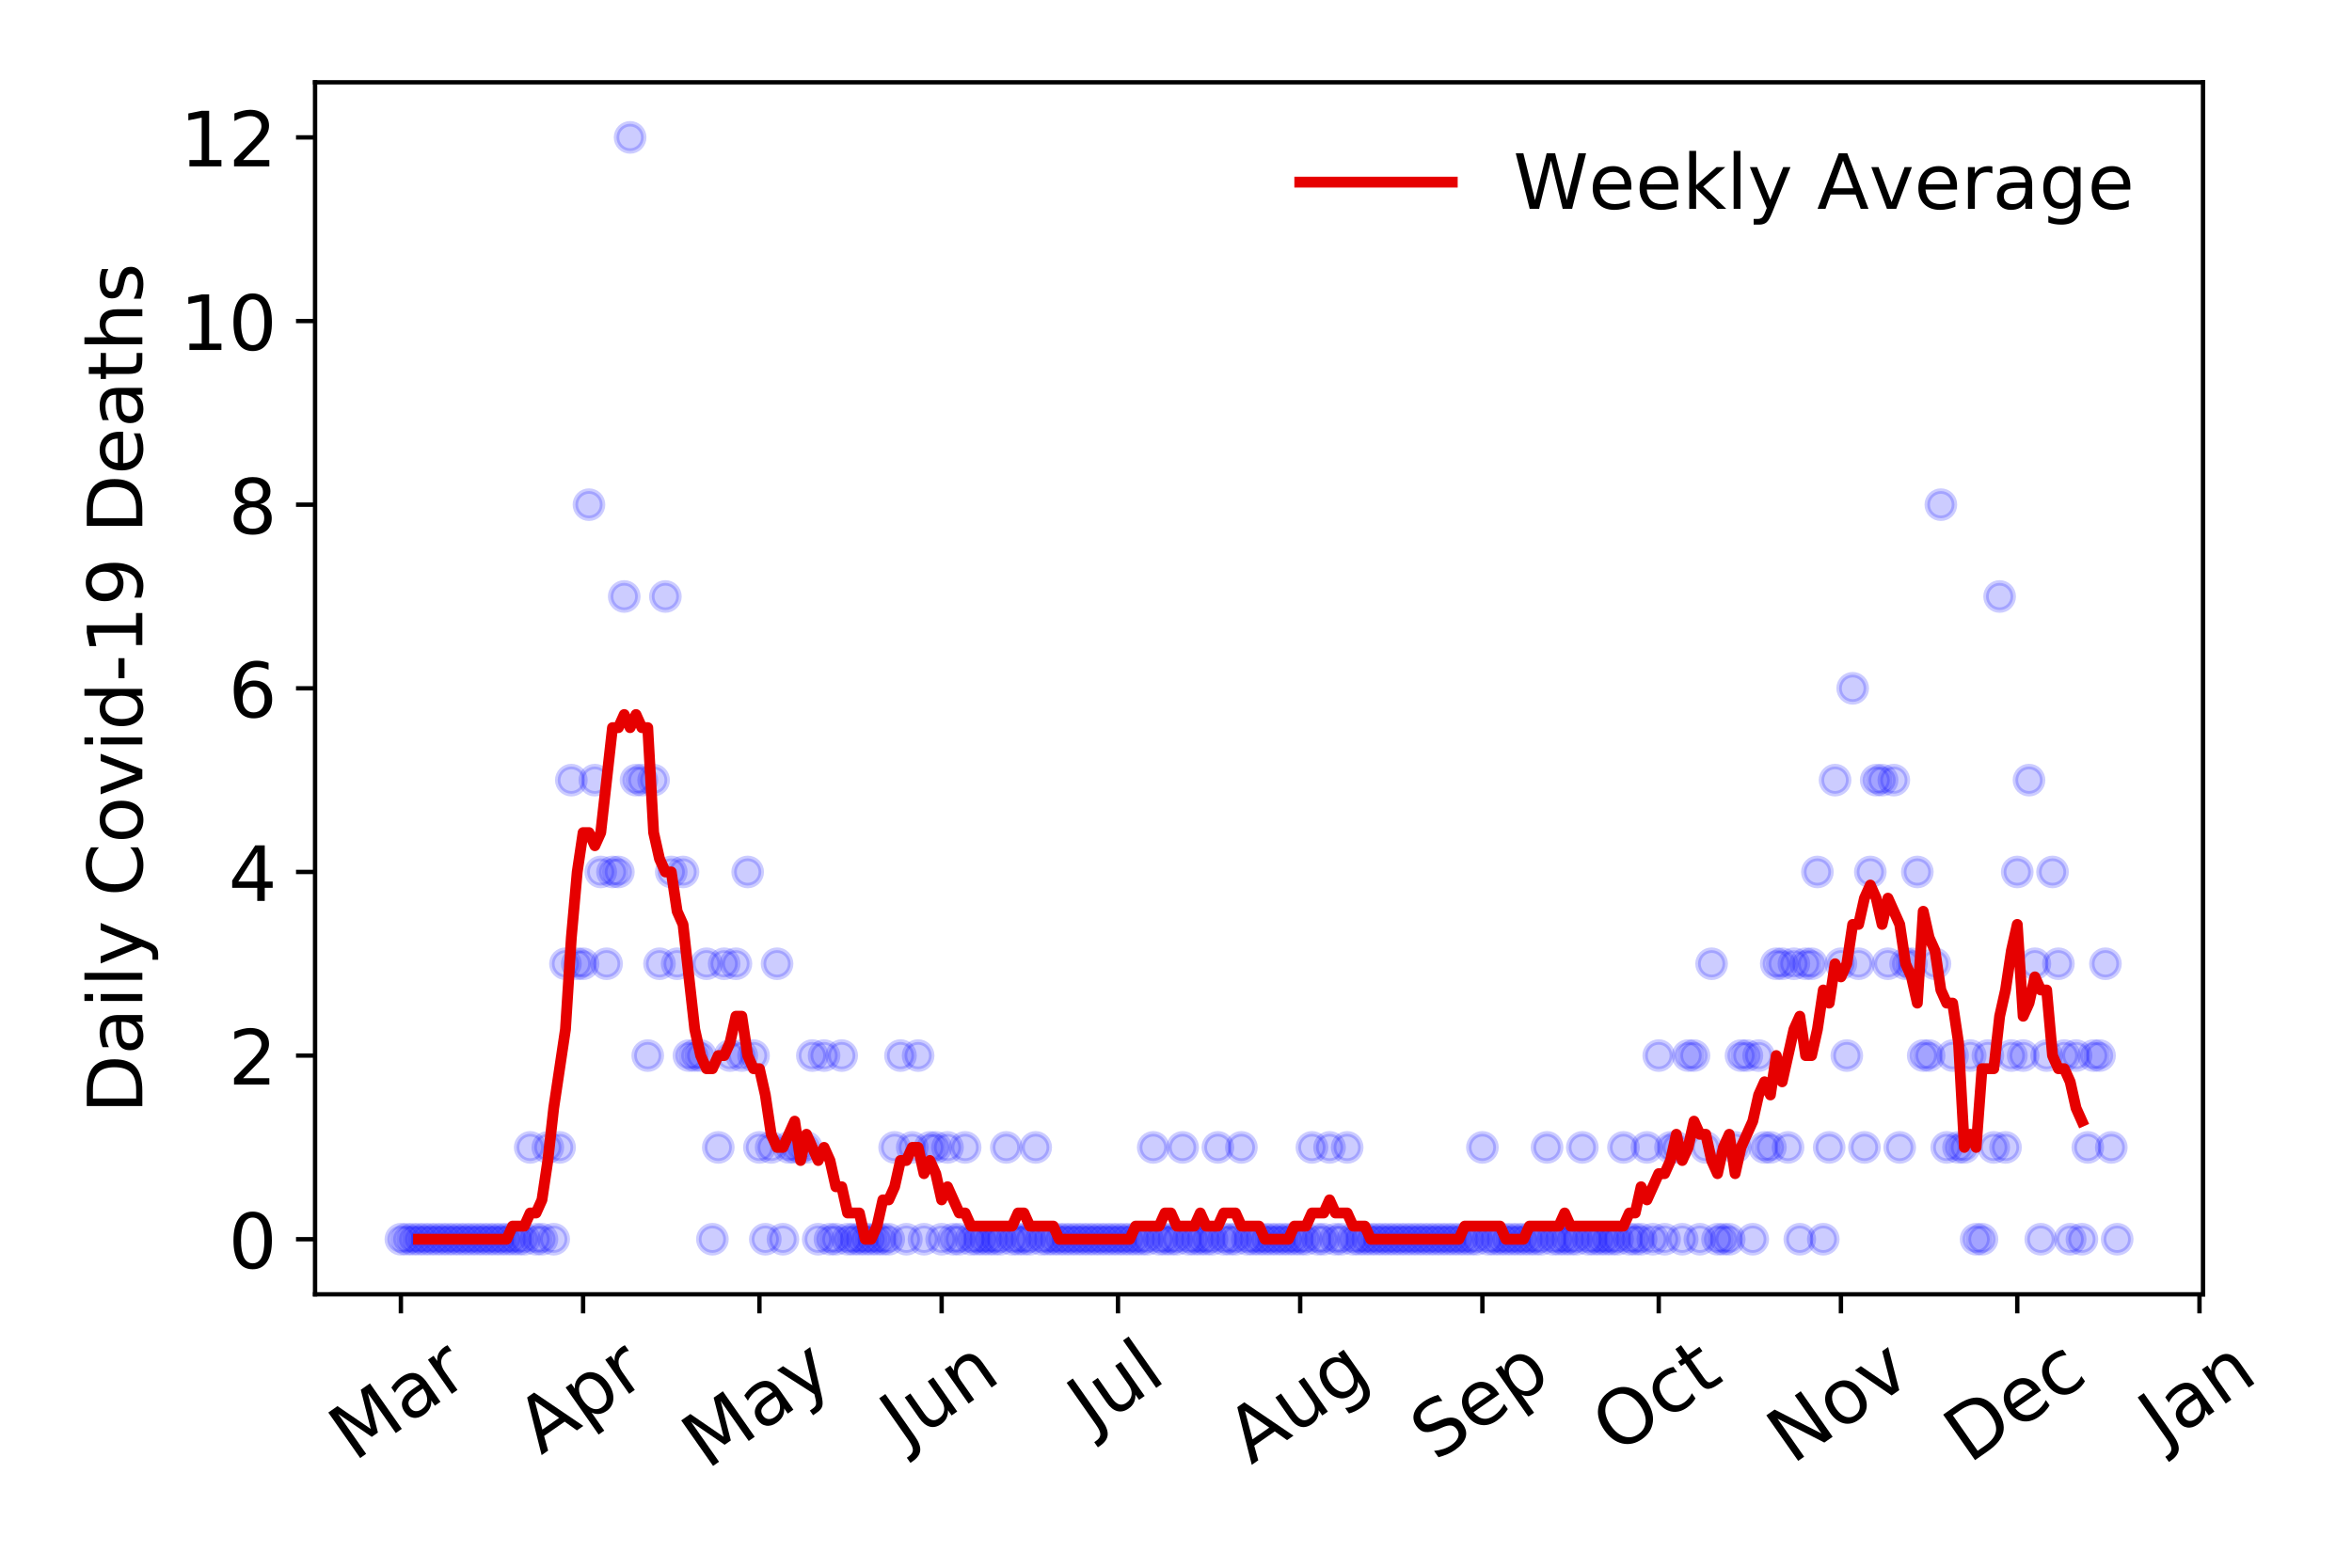 <?xml version="1.0" encoding="utf-8" standalone="no"?>
<!DOCTYPE svg PUBLIC "-//W3C//DTD SVG 1.1//EN"
  "http://www.w3.org/Graphics/SVG/1.1/DTD/svg11.dtd">
<!-- Created with matplotlib (https://matplotlib.org/) -->
<svg height="288pt" version="1.1" viewBox="0 0 432 288" width="432pt" xmlns="http://www.w3.org/2000/svg" xmlns:xlink="http://www.w3.org/1999/xlink">
 <defs>
  <style type="text/css">
*{stroke-linecap:butt;stroke-linejoin:round;}
  </style>
 </defs>
 <g id="figure_1">
  <g id="patch_1">
   <path d="M 0 288 
L 432 288 
L 432 0 
L 0 0 
z
" style="fill:#ffffff;"/>
  </g>
  <g id="axes_1">
   <g id="patch_2">
    <path d="M 57.87 237.778 
L 404.633 237.778 
L 404.633 15.12 
L 57.87 15.12 
z
" style="fill:#ffffff;"/>
   </g>
   <g id="matplotlib.axis_1">
    <g id="xtick_1">
     <g id="line2d_1">
      <defs>
       <path d="M 0 0 
L 0 3.5 
" id="mb90d902998" style="stroke:#000000;stroke-width:0.8;"/>
      </defs>
      <g>
       <use style="stroke:#000000;stroke-width:0.8;" x="73.632" xlink:href="#mb90d902998" y="237.778"/>
      </g>
     </g>
     <g id="text_1">
      <!-- Mar -->
      <defs>
       <path d="M 9.812 72.906 
L 24.516 72.906 
L 43.109 23.297 
L 61.812 72.906 
L 76.516 72.906 
L 76.516 0 
L 66.891 0 
L 66.891 64.016 
L 48.094 14.016 
L 38.188 14.016 
L 19.391 64.016 
L 19.391 0 
L 9.812 0 
z
" id="DejaVuSans-77"/>
       <path d="M 34.281 27.484 
Q 23.391 27.484 19.188 25 
Q 14.984 22.516 14.984 16.5 
Q 14.984 11.719 18.141 8.906 
Q 21.297 6.109 26.703 6.109 
Q 34.188 6.109 38.703 11.406 
Q 43.219 16.703 43.219 25.484 
L 43.219 27.484 
z
M 52.203 31.203 
L 52.203 0 
L 43.219 0 
L 43.219 8.297 
Q 40.141 3.328 35.547 0.953 
Q 30.953 -1.422 24.312 -1.422 
Q 15.922 -1.422 10.953 3.297 
Q 6 8.016 6 15.922 
Q 6 25.141 12.172 29.828 
Q 18.359 34.516 30.609 34.516 
L 43.219 34.516 
L 43.219 35.406 
Q 43.219 41.609 39.141 45 
Q 35.062 48.391 27.688 48.391 
Q 23 48.391 18.547 47.266 
Q 14.109 46.141 10.016 43.891 
L 10.016 52.203 
Q 14.938 54.109 19.578 55.047 
Q 24.219 56 28.609 56 
Q 40.484 56 46.344 49.844 
Q 52.203 43.703 52.203 31.203 
z
" id="DejaVuSans-97"/>
       <path d="M 41.109 46.297 
Q 39.594 47.172 37.812 47.578 
Q 36.031 48 33.891 48 
Q 26.266 48 22.188 43.047 
Q 18.109 38.094 18.109 28.812 
L 18.109 0 
L 9.078 0 
L 9.078 54.688 
L 18.109 54.688 
L 18.109 46.188 
Q 20.953 51.172 25.484 53.578 
Q 30.031 56 36.531 56 
Q 37.453 56 38.578 55.875 
Q 39.703 55.766 41.062 55.516 
z
" id="DejaVuSans-114"/>
      </defs>
      <g transform="translate(65.029 268.643)rotate(-35)scale(0.14 -0.14)">
       <use xlink:href="#DejaVuSans-77"/>
       <use x="86.279" xlink:href="#DejaVuSans-97"/>
       <use x="147.559" xlink:href="#DejaVuSans-114"/>
      </g>
     </g>
    </g>
    <g id="xtick_2">
     <g id="line2d_2">
      <g>
       <use style="stroke:#000000;stroke-width:0.8;" x="107.099" xlink:href="#mb90d902998" y="237.778"/>
      </g>
     </g>
     <g id="text_2">
      <!-- Apr -->
      <defs>
       <path d="M 34.188 63.188 
L 20.797 26.906 
L 47.609 26.906 
z
M 28.609 72.906 
L 39.797 72.906 
L 67.578 0 
L 57.328 0 
L 50.688 18.703 
L 17.828 18.703 
L 11.188 0 
L 0.781 0 
z
" id="DejaVuSans-65"/>
       <path d="M 18.109 8.203 
L 18.109 -20.797 
L 9.078 -20.797 
L 9.078 54.688 
L 18.109 54.688 
L 18.109 46.391 
Q 20.953 51.266 25.266 53.625 
Q 29.594 56 35.594 56 
Q 45.562 56 51.781 48.094 
Q 58.016 40.188 58.016 27.297 
Q 58.016 14.406 51.781 6.484 
Q 45.562 -1.422 35.594 -1.422 
Q 29.594 -1.422 25.266 0.953 
Q 20.953 3.328 18.109 8.203 
z
M 48.688 27.297 
Q 48.688 37.203 44.609 42.844 
Q 40.531 48.484 33.406 48.484 
Q 26.266 48.484 22.188 42.844 
Q 18.109 37.203 18.109 27.297 
Q 18.109 17.391 22.188 11.75 
Q 26.266 6.109 33.406 6.109 
Q 40.531 6.109 44.609 11.75 
Q 48.688 17.391 48.688 27.297 
z
" id="DejaVuSans-112"/>
      </defs>
      <g transform="translate(99.395 267.384)rotate(-35)scale(0.14 -0.14)">
       <use xlink:href="#DejaVuSans-65"/>
       <use x="68.408" xlink:href="#DejaVuSans-112"/>
       <use x="131.885" xlink:href="#DejaVuSans-114"/>
      </g>
     </g>
    </g>
    <g id="xtick_3">
     <g id="line2d_3">
      <g>
       <use style="stroke:#000000;stroke-width:0.8;" x="139.487" xlink:href="#mb90d902998" y="237.778"/>
      </g>
     </g>
     <g id="text_3">
      <!-- May -->
      <defs>
       <path d="M 32.172 -5.078 
Q 28.375 -14.844 24.75 -17.812 
Q 21.141 -20.797 15.094 -20.797 
L 7.906 -20.797 
L 7.906 -13.281 
L 13.188 -13.281 
Q 16.891 -13.281 18.938 -11.516 
Q 21 -9.766 23.484 -3.219 
L 25.094 0.875 
L 2.984 54.688 
L 12.5 54.688 
L 29.594 11.922 
L 46.688 54.688 
L 56.203 54.688 
z
" id="DejaVuSans-121"/>
      </defs>
      <g transform="translate(129.847 270.094)rotate(-35)scale(0.14 -0.14)">
       <use xlink:href="#DejaVuSans-77"/>
       <use x="86.279" xlink:href="#DejaVuSans-97"/>
       <use x="147.559" xlink:href="#DejaVuSans-121"/>
      </g>
     </g>
    </g>
    <g id="xtick_4">
     <g id="line2d_4">
      <g>
       <use style="stroke:#000000;stroke-width:0.8;" x="172.954" xlink:href="#mb90d902998" y="237.778"/>
      </g>
     </g>
     <g id="text_4">
      <!-- Jun -->
      <defs>
       <path d="M 9.812 72.906 
L 19.672 72.906 
L 19.672 5.078 
Q 19.672 -8.109 14.672 -14.062 
Q 9.672 -20.016 -1.422 -20.016 
L -5.172 -20.016 
L -5.172 -11.719 
L -2.094 -11.719 
Q 4.438 -11.719 7.125 -8.047 
Q 9.812 -4.391 9.812 5.078 
z
" id="DejaVuSans-74"/>
       <path d="M 8.5 21.578 
L 8.5 54.688 
L 17.484 54.688 
L 17.484 21.922 
Q 17.484 14.156 20.5 10.266 
Q 23.531 6.391 29.594 6.391 
Q 36.859 6.391 41.078 11.031 
Q 45.312 15.672 45.312 23.688 
L 45.312 54.688 
L 54.297 54.688 
L 54.297 0 
L 45.312 0 
L 45.312 8.406 
Q 42.047 3.422 37.719 1 
Q 33.406 -1.422 27.688 -1.422 
Q 18.266 -1.422 13.375 4.438 
Q 8.5 10.297 8.5 21.578 
z
M 31.109 56 
z
" id="DejaVuSans-117"/>
       <path d="M 54.891 33.016 
L 54.891 0 
L 45.906 0 
L 45.906 32.719 
Q 45.906 40.484 42.875 44.328 
Q 39.844 48.188 33.797 48.188 
Q 26.516 48.188 22.312 43.547 
Q 18.109 38.922 18.109 30.906 
L 18.109 0 
L 9.078 0 
L 9.078 54.688 
L 18.109 54.688 
L 18.109 46.188 
Q 21.344 51.125 25.703 53.562 
Q 30.078 56 35.797 56 
Q 45.219 56 50.047 50.172 
Q 54.891 44.344 54.891 33.016 
z
" id="DejaVuSans-110"/>
      </defs>
      <g transform="translate(166.21 266.039)rotate(-35)scale(0.14 -0.14)">
       <use xlink:href="#DejaVuSans-74"/>
       <use x="29.492" xlink:href="#DejaVuSans-117"/>
       <use x="92.871" xlink:href="#DejaVuSans-110"/>
      </g>
     </g>
    </g>
    <g id="xtick_5">
     <g id="line2d_5">
      <g>
       <use style="stroke:#000000;stroke-width:0.8;" x="205.342" xlink:href="#mb90d902998" y="237.778"/>
      </g>
     </g>
     <g id="text_5">
      <!-- Jul -->
      <defs>
       <path d="M 9.422 75.984 
L 18.406 75.984 
L 18.406 0 
L 9.422 0 
z
" id="DejaVuSans-108"/>
      </defs>
      <g transform="translate(200.639 263.181)rotate(-35)scale(0.14 -0.14)">
       <use xlink:href="#DejaVuSans-74"/>
       <use x="29.492" xlink:href="#DejaVuSans-117"/>
       <use x="92.871" xlink:href="#DejaVuSans-108"/>
      </g>
     </g>
    </g>
    <g id="xtick_6">
     <g id="line2d_6">
      <g>
       <use style="stroke:#000000;stroke-width:0.8;" x="238.809" xlink:href="#mb90d902998" y="237.778"/>
      </g>
     </g>
     <g id="text_6">
      <!-- Aug -->
      <defs>
       <path d="M 45.406 27.984 
Q 45.406 37.75 41.375 43.109 
Q 37.359 48.484 30.078 48.484 
Q 22.859 48.484 18.828 43.109 
Q 14.797 37.75 14.797 27.984 
Q 14.797 18.266 18.828 12.891 
Q 22.859 7.516 30.078 7.516 
Q 37.359 7.516 41.375 12.891 
Q 45.406 18.266 45.406 27.984 
z
M 54.391 6.781 
Q 54.391 -7.172 48.188 -13.984 
Q 42 -20.797 29.203 -20.797 
Q 24.469 -20.797 20.266 -20.094 
Q 16.062 -19.391 12.109 -17.922 
L 12.109 -9.188 
Q 16.062 -11.328 19.922 -12.344 
Q 23.781 -13.375 27.781 -13.375 
Q 36.625 -13.375 41.016 -8.766 
Q 45.406 -4.156 45.406 5.172 
L 45.406 9.625 
Q 42.625 4.781 38.281 2.391 
Q 33.938 0 27.875 0 
Q 17.828 0 11.672 7.656 
Q 5.516 15.328 5.516 27.984 
Q 5.516 40.672 11.672 48.328 
Q 17.828 56 27.875 56 
Q 33.938 56 38.281 53.609 
Q 42.625 51.219 45.406 46.391 
L 45.406 54.688 
L 54.391 54.688 
z
" id="DejaVuSans-103"/>
      </defs>
      <g transform="translate(229.828 269.172)rotate(-35)scale(0.14 -0.14)">
       <use xlink:href="#DejaVuSans-65"/>
       <use x="68.408" xlink:href="#DejaVuSans-117"/>
       <use x="131.787" xlink:href="#DejaVuSans-103"/>
      </g>
     </g>
    </g>
    <g id="xtick_7">
     <g id="line2d_7">
      <g>
       <use style="stroke:#000000;stroke-width:0.8;" x="272.276" xlink:href="#mb90d902998" y="237.778"/>
      </g>
     </g>
     <g id="text_7">
      <!-- Sep -->
      <defs>
       <path d="M 53.516 70.516 
L 53.516 60.891 
Q 47.906 63.578 42.922 64.891 
Q 37.938 66.219 33.297 66.219 
Q 25.25 66.219 20.875 63.094 
Q 16.5 59.969 16.5 54.203 
Q 16.5 49.359 19.406 46.891 
Q 22.312 44.438 30.422 42.922 
L 36.375 41.703 
Q 47.406 39.594 52.656 34.297 
Q 57.906 29 57.906 20.125 
Q 57.906 9.516 50.797 4.047 
Q 43.703 -1.422 29.984 -1.422 
Q 24.812 -1.422 18.969 -0.25 
Q 13.141 0.922 6.891 3.219 
L 6.891 13.375 
Q 12.891 10.016 18.656 8.297 
Q 24.422 6.594 29.984 6.594 
Q 38.422 6.594 43.016 9.906 
Q 47.609 13.234 47.609 19.391 
Q 47.609 24.75 44.312 27.781 
Q 41.016 30.812 33.5 32.328 
L 27.484 33.5 
Q 16.453 35.688 11.516 40.375 
Q 6.594 45.062 6.594 53.422 
Q 6.594 63.094 13.406 68.656 
Q 20.219 74.219 32.172 74.219 
Q 37.312 74.219 42.625 73.281 
Q 47.953 72.359 53.516 70.516 
z
" id="DejaVuSans-83"/>
       <path d="M 56.203 29.594 
L 56.203 25.203 
L 14.891 25.203 
Q 15.484 15.922 20.484 11.062 
Q 25.484 6.203 34.422 6.203 
Q 39.594 6.203 44.453 7.469 
Q 49.312 8.734 54.109 11.281 
L 54.109 2.781 
Q 49.266 0.734 44.188 -0.344 
Q 39.109 -1.422 33.891 -1.422 
Q 20.797 -1.422 13.156 6.188 
Q 5.516 13.812 5.516 26.812 
Q 5.516 40.234 12.766 48.109 
Q 20.016 56 32.328 56 
Q 43.359 56 49.781 48.891 
Q 56.203 41.797 56.203 29.594 
z
M 47.219 32.234 
Q 47.125 39.594 43.094 43.984 
Q 39.062 48.391 32.422 48.391 
Q 24.906 48.391 20.391 44.141 
Q 15.875 39.891 15.188 32.172 
z
" id="DejaVuSans-101"/>
      </defs>
      <g transform="translate(263.683 268.629)rotate(-35)scale(0.14 -0.14)">
       <use xlink:href="#DejaVuSans-83"/>
       <use x="63.477" xlink:href="#DejaVuSans-101"/>
       <use x="125" xlink:href="#DejaVuSans-112"/>
      </g>
     </g>
    </g>
    <g id="xtick_8">
     <g id="line2d_8">
      <g>
       <use style="stroke:#000000;stroke-width:0.8;" x="304.664" xlink:href="#mb90d902998" y="237.778"/>
      </g>
     </g>
     <g id="text_8">
      <!-- Oct -->
      <defs>
       <path d="M 39.406 66.219 
Q 28.656 66.219 22.328 58.203 
Q 16.016 50.203 16.016 36.375 
Q 16.016 22.609 22.328 14.594 
Q 28.656 6.594 39.406 6.594 
Q 50.141 6.594 56.422 14.594 
Q 62.703 22.609 62.703 36.375 
Q 62.703 50.203 56.422 58.203 
Q 50.141 66.219 39.406 66.219 
z
M 39.406 74.219 
Q 54.734 74.219 63.906 63.938 
Q 73.094 53.656 73.094 36.375 
Q 73.094 19.141 63.906 8.859 
Q 54.734 -1.422 39.406 -1.422 
Q 24.031 -1.422 14.812 8.828 
Q 5.609 19.094 5.609 36.375 
Q 5.609 53.656 14.812 63.938 
Q 24.031 74.219 39.406 74.219 
z
" id="DejaVuSans-79"/>
       <path d="M 48.781 52.594 
L 48.781 44.188 
Q 44.969 46.297 41.141 47.344 
Q 37.312 48.391 33.406 48.391 
Q 24.656 48.391 19.812 42.844 
Q 14.984 37.312 14.984 27.297 
Q 14.984 17.281 19.812 11.734 
Q 24.656 6.203 33.406 6.203 
Q 37.312 6.203 41.141 7.25 
Q 44.969 8.297 48.781 10.406 
L 48.781 2.094 
Q 45.016 0.344 40.984 -0.531 
Q 36.969 -1.422 32.422 -1.422 
Q 20.062 -1.422 12.781 6.344 
Q 5.516 14.109 5.516 27.297 
Q 5.516 40.672 12.859 48.328 
Q 20.219 56 33.016 56 
Q 37.156 56 41.109 55.141 
Q 45.062 54.297 48.781 52.594 
z
" id="DejaVuSans-99"/>
       <path d="M 18.312 70.219 
L 18.312 54.688 
L 36.812 54.688 
L 36.812 47.703 
L 18.312 47.703 
L 18.312 18.016 
Q 18.312 11.328 20.141 9.422 
Q 21.969 7.516 27.594 7.516 
L 36.812 7.516 
L 36.812 0 
L 27.594 0 
Q 17.188 0 13.234 3.875 
Q 9.281 7.766 9.281 18.016 
L 9.281 47.703 
L 2.688 47.703 
L 2.688 54.688 
L 9.281 54.688 
L 9.281 70.219 
z
" id="DejaVuSans-116"/>
      </defs>
      <g transform="translate(296.965 267.377)rotate(-35)scale(0.14 -0.14)">
       <use xlink:href="#DejaVuSans-79"/>
       <use x="78.711" xlink:href="#DejaVuSans-99"/>
       <use x="133.691" xlink:href="#DejaVuSans-116"/>
      </g>
     </g>
    </g>
    <g id="xtick_9">
     <g id="line2d_9">
      <g>
       <use style="stroke:#000000;stroke-width:0.8;" x="338.131" xlink:href="#mb90d902998" y="237.778"/>
      </g>
     </g>
     <g id="text_9">
      <!-- Nov -->
      <defs>
       <path d="M 9.812 72.906 
L 23.094 72.906 
L 55.422 11.922 
L 55.422 72.906 
L 64.984 72.906 
L 64.984 0 
L 51.703 0 
L 19.391 60.984 
L 19.391 0 
L 9.812 0 
z
" id="DejaVuSans-78"/>
       <path d="M 30.609 48.391 
Q 23.391 48.391 19.188 42.75 
Q 14.984 37.109 14.984 27.297 
Q 14.984 17.484 19.156 11.844 
Q 23.344 6.203 30.609 6.203 
Q 37.797 6.203 41.984 11.859 
Q 46.188 17.531 46.188 27.297 
Q 46.188 37.016 41.984 42.703 
Q 37.797 48.391 30.609 48.391 
z
M 30.609 56 
Q 42.328 56 49.016 48.375 
Q 55.719 40.766 55.719 27.297 
Q 55.719 13.875 49.016 6.219 
Q 42.328 -1.422 30.609 -1.422 
Q 18.844 -1.422 12.172 6.219 
Q 5.516 13.875 5.516 27.297 
Q 5.516 40.766 12.172 48.375 
Q 18.844 56 30.609 56 
z
" id="DejaVuSans-111"/>
       <path d="M 2.984 54.688 
L 12.5 54.688 
L 29.594 8.797 
L 46.688 54.688 
L 56.203 54.688 
L 35.688 0 
L 23.484 0 
z
" id="DejaVuSans-118"/>
      </defs>
      <g transform="translate(329.154 269.166)rotate(-35)scale(0.14 -0.14)">
       <use xlink:href="#DejaVuSans-78"/>
       <use x="74.805" xlink:href="#DejaVuSans-111"/>
       <use x="135.986" xlink:href="#DejaVuSans-118"/>
      </g>
     </g>
    </g>
    <g id="xtick_10">
     <g id="line2d_10">
      <g>
       <use style="stroke:#000000;stroke-width:0.8;" x="370.518" xlink:href="#mb90d902998" y="237.778"/>
      </g>
     </g>
     <g id="text_10">
      <!-- Dec -->
      <defs>
       <path d="M 19.672 64.797 
L 19.672 8.109 
L 31.594 8.109 
Q 46.688 8.109 53.688 14.938 
Q 60.688 21.781 60.688 36.531 
Q 60.688 51.172 53.688 57.984 
Q 46.688 64.797 31.594 64.797 
z
M 9.812 72.906 
L 30.078 72.906 
Q 51.266 72.906 61.172 64.094 
Q 71.094 55.281 71.094 36.531 
Q 71.094 17.672 61.125 8.828 
Q 51.172 0 30.078 0 
L 9.812 0 
z
" id="DejaVuSans-68"/>
      </defs>
      <g transform="translate(361.638 269.032)rotate(-35)scale(0.14 -0.14)">
       <use xlink:href="#DejaVuSans-68"/>
       <use x="77.002" xlink:href="#DejaVuSans-101"/>
       <use x="138.525" xlink:href="#DejaVuSans-99"/>
      </g>
     </g>
    </g>
    <g id="xtick_11">
     <g id="line2d_11">
      <g>
       <use style="stroke:#000000;stroke-width:0.8;" x="403.986" xlink:href="#mb90d902998" y="237.778"/>
      </g>
     </g>
     <g id="text_11">
      <!-- Jan -->
      <g transform="translate(397.362 265.871)rotate(-35)scale(0.14 -0.14)">
       <use xlink:href="#DejaVuSans-74"/>
       <use x="29.492" xlink:href="#DejaVuSans-97"/>
       <use x="90.771" xlink:href="#DejaVuSans-110"/>
      </g>
     </g>
    </g>
   </g>
   <g id="matplotlib.axis_2">
    <g id="ytick_1">
     <g id="line2d_12">
      <defs>
       <path d="M 0 0 
L -3.5 0 
" id="m602c427f4b" style="stroke:#000000;stroke-width:0.8;"/>
      </defs>
      <g>
       <use style="stroke:#000000;stroke-width:0.8;" x="57.87" xlink:href="#m602c427f4b" y="227.657"/>
      </g>
     </g>
     <g id="text_12">
      <!-- 0 -->
      <defs>
       <path d="M 31.781 66.406 
Q 24.172 66.406 20.328 58.906 
Q 16.5 51.422 16.5 36.375 
Q 16.5 21.391 20.328 13.891 
Q 24.172 6.391 31.781 6.391 
Q 39.453 6.391 43.281 13.891 
Q 47.125 21.391 47.125 36.375 
Q 47.125 51.422 43.281 58.906 
Q 39.453 66.406 31.781 66.406 
z
M 31.781 74.219 
Q 44.047 74.219 50.516 64.516 
Q 56.984 54.828 56.984 36.375 
Q 56.984 17.969 50.516 8.266 
Q 44.047 -1.422 31.781 -1.422 
Q 19.531 -1.422 13.062 8.266 
Q 6.594 17.969 6.594 36.375 
Q 6.594 54.828 13.062 64.516 
Q 19.531 74.219 31.781 74.219 
z
" id="DejaVuSans-48"/>
      </defs>
      <g transform="translate(41.962 232.976)scale(0.14 -0.14)">
       <use xlink:href="#DejaVuSans-48"/>
      </g>
     </g>
    </g>
    <g id="ytick_2">
     <g id="line2d_13">
      <g>
       <use style="stroke:#000000;stroke-width:0.8;" x="57.87" xlink:href="#m602c427f4b" y="193.921"/>
      </g>
     </g>
     <g id="text_13">
      <!-- 2 -->
      <defs>
       <path d="M 19.188 8.297 
L 53.609 8.297 
L 53.609 0 
L 7.328 0 
L 7.328 8.297 
Q 12.938 14.109 22.625 23.891 
Q 32.328 33.688 34.812 36.531 
Q 39.547 41.844 41.422 45.531 
Q 43.312 49.219 43.312 52.781 
Q 43.312 58.594 39.234 62.25 
Q 35.156 65.922 28.609 65.922 
Q 23.969 65.922 18.812 64.312 
Q 13.672 62.703 7.812 59.422 
L 7.812 69.391 
Q 13.766 71.781 18.938 73 
Q 24.125 74.219 28.422 74.219 
Q 39.75 74.219 46.484 68.547 
Q 53.219 62.891 53.219 53.422 
Q 53.219 48.922 51.531 44.891 
Q 49.859 40.875 45.406 35.406 
Q 44.188 33.984 37.641 27.219 
Q 31.109 20.453 19.188 8.297 
z
" id="DejaVuSans-50"/>
      </defs>
      <g transform="translate(41.962 199.24)scale(0.14 -0.14)">
       <use xlink:href="#DejaVuSans-50"/>
      </g>
     </g>
    </g>
    <g id="ytick_3">
     <g id="line2d_14">
      <g>
       <use style="stroke:#000000;stroke-width:0.8;" x="57.87" xlink:href="#m602c427f4b" y="160.185"/>
      </g>
     </g>
     <g id="text_14">
      <!-- 4 -->
      <defs>
       <path d="M 37.797 64.312 
L 12.891 25.391 
L 37.797 25.391 
z
M 35.203 72.906 
L 47.609 72.906 
L 47.609 25.391 
L 58.016 25.391 
L 58.016 17.188 
L 47.609 17.188 
L 47.609 0 
L 37.797 0 
L 37.797 17.188 
L 4.891 17.188 
L 4.891 26.703 
z
" id="DejaVuSans-52"/>
      </defs>
      <g transform="translate(41.962 165.504)scale(0.14 -0.14)">
       <use xlink:href="#DejaVuSans-52"/>
      </g>
     </g>
    </g>
    <g id="ytick_4">
     <g id="line2d_15">
      <g>
       <use style="stroke:#000000;stroke-width:0.8;" x="57.87" xlink:href="#m602c427f4b" y="126.449"/>
      </g>
     </g>
     <g id="text_15">
      <!-- 6 -->
      <defs>
       <path d="M 33.016 40.375 
Q 26.375 40.375 22.484 35.828 
Q 18.609 31.297 18.609 23.391 
Q 18.609 15.531 22.484 10.953 
Q 26.375 6.391 33.016 6.391 
Q 39.656 6.391 43.531 10.953 
Q 47.406 15.531 47.406 23.391 
Q 47.406 31.297 43.531 35.828 
Q 39.656 40.375 33.016 40.375 
z
M 52.594 71.297 
L 52.594 62.312 
Q 48.875 64.062 45.094 64.984 
Q 41.312 65.922 37.594 65.922 
Q 27.828 65.922 22.672 59.328 
Q 17.531 52.734 16.797 39.406 
Q 19.672 43.656 24.016 45.922 
Q 28.375 48.188 33.594 48.188 
Q 44.578 48.188 50.953 41.516 
Q 57.328 34.859 57.328 23.391 
Q 57.328 12.156 50.688 5.359 
Q 44.047 -1.422 33.016 -1.422 
Q 20.359 -1.422 13.672 8.266 
Q 6.984 17.969 6.984 36.375 
Q 6.984 53.656 15.188 63.938 
Q 23.391 74.219 37.203 74.219 
Q 40.922 74.219 44.703 73.484 
Q 48.484 72.75 52.594 71.297 
z
" id="DejaVuSans-54"/>
      </defs>
      <g transform="translate(41.962 131.768)scale(0.14 -0.14)">
       <use xlink:href="#DejaVuSans-54"/>
      </g>
     </g>
    </g>
    <g id="ytick_5">
     <g id="line2d_16">
      <g>
       <use style="stroke:#000000;stroke-width:0.8;" x="57.87" xlink:href="#m602c427f4b" y="92.713"/>
      </g>
     </g>
     <g id="text_16">
      <!-- 8 -->
      <defs>
       <path d="M 31.781 34.625 
Q 24.75 34.625 20.719 30.859 
Q 16.703 27.094 16.703 20.516 
Q 16.703 13.922 20.719 10.156 
Q 24.75 6.391 31.781 6.391 
Q 38.812 6.391 42.859 10.172 
Q 46.922 13.969 46.922 20.516 
Q 46.922 27.094 42.891 30.859 
Q 38.875 34.625 31.781 34.625 
z
M 21.922 38.812 
Q 15.578 40.375 12.031 44.719 
Q 8.5 49.078 8.5 55.328 
Q 8.5 64.062 14.719 69.141 
Q 20.953 74.219 31.781 74.219 
Q 42.672 74.219 48.875 69.141 
Q 55.078 64.062 55.078 55.328 
Q 55.078 49.078 51.531 44.719 
Q 48 40.375 41.703 38.812 
Q 48.828 37.156 52.797 32.312 
Q 56.781 27.484 56.781 20.516 
Q 56.781 9.906 50.312 4.234 
Q 43.844 -1.422 31.781 -1.422 
Q 19.734 -1.422 13.25 4.234 
Q 6.781 9.906 6.781 20.516 
Q 6.781 27.484 10.781 32.312 
Q 14.797 37.156 21.922 38.812 
z
M 18.312 54.391 
Q 18.312 48.734 21.844 45.562 
Q 25.391 42.391 31.781 42.391 
Q 38.141 42.391 41.719 45.562 
Q 45.312 48.734 45.312 54.391 
Q 45.312 60.062 41.719 63.234 
Q 38.141 66.406 31.781 66.406 
Q 25.391 66.406 21.844 63.234 
Q 18.312 60.062 18.312 54.391 
z
" id="DejaVuSans-56"/>
      </defs>
      <g transform="translate(41.962 98.032)scale(0.14 -0.14)">
       <use xlink:href="#DejaVuSans-56"/>
      </g>
     </g>
    </g>
    <g id="ytick_6">
     <g id="line2d_17">
      <g>
       <use style="stroke:#000000;stroke-width:0.8;" x="57.87" xlink:href="#m602c427f4b" y="58.977"/>
      </g>
     </g>
     <g id="text_17">
      <!-- 10 -->
      <defs>
       <path d="M 12.406 8.297 
L 28.516 8.297 
L 28.516 63.922 
L 10.984 60.406 
L 10.984 69.391 
L 28.422 72.906 
L 38.281 72.906 
L 38.281 8.297 
L 54.391 8.297 
L 54.391 0 
L 12.406 0 
z
" id="DejaVuSans-49"/>
      </defs>
      <g transform="translate(33.055 64.296)scale(0.14 -0.14)">
       <use xlink:href="#DejaVuSans-49"/>
       <use x="63.623" xlink:href="#DejaVuSans-48"/>
      </g>
     </g>
    </g>
    <g id="ytick_7">
     <g id="line2d_18">
      <g>
       <use style="stroke:#000000;stroke-width:0.8;" x="57.87" xlink:href="#m602c427f4b" y="25.241"/>
      </g>
     </g>
     <g id="text_18">
      <!-- 12 -->
      <g transform="translate(33.055 30.56)scale(0.14 -0.14)">
       <use xlink:href="#DejaVuSans-49"/>
       <use x="63.623" xlink:href="#DejaVuSans-50"/>
      </g>
     </g>
    </g>
    <g id="text_19">
     <!-- Daily Covid-19 Deaths -->
     <defs>
      <path d="M 9.422 54.688 
L 18.406 54.688 
L 18.406 0 
L 9.422 0 
z
M 9.422 75.984 
L 18.406 75.984 
L 18.406 64.594 
L 9.422 64.594 
z
" id="DejaVuSans-105"/>
      <path id="DejaVuSans-32"/>
      <path d="M 64.406 67.281 
L 64.406 56.891 
Q 59.422 61.531 53.781 63.812 
Q 48.141 66.109 41.797 66.109 
Q 29.297 66.109 22.656 58.469 
Q 16.016 50.828 16.016 36.375 
Q 16.016 21.969 22.656 14.328 
Q 29.297 6.688 41.797 6.688 
Q 48.141 6.688 53.781 8.984 
Q 59.422 11.281 64.406 15.922 
L 64.406 5.609 
Q 59.234 2.094 53.438 0.328 
Q 47.656 -1.422 41.219 -1.422 
Q 24.656 -1.422 15.125 8.703 
Q 5.609 18.844 5.609 36.375 
Q 5.609 53.953 15.125 64.078 
Q 24.656 74.219 41.219 74.219 
Q 47.75 74.219 53.531 72.484 
Q 59.328 70.75 64.406 67.281 
z
" id="DejaVuSans-67"/>
      <path d="M 45.406 46.391 
L 45.406 75.984 
L 54.391 75.984 
L 54.391 0 
L 45.406 0 
L 45.406 8.203 
Q 42.578 3.328 38.25 0.953 
Q 33.938 -1.422 27.875 -1.422 
Q 17.969 -1.422 11.734 6.484 
Q 5.516 14.406 5.516 27.297 
Q 5.516 40.188 11.734 48.094 
Q 17.969 56 27.875 56 
Q 33.938 56 38.25 53.625 
Q 42.578 51.266 45.406 46.391 
z
M 14.797 27.297 
Q 14.797 17.391 18.875 11.75 
Q 22.953 6.109 30.078 6.109 
Q 37.203 6.109 41.297 11.75 
Q 45.406 17.391 45.406 27.297 
Q 45.406 37.203 41.297 42.844 
Q 37.203 48.484 30.078 48.484 
Q 22.953 48.484 18.875 42.844 
Q 14.797 37.203 14.797 27.297 
z
" id="DejaVuSans-100"/>
      <path d="M 4.891 31.391 
L 31.203 31.391 
L 31.203 23.391 
L 4.891 23.391 
z
" id="DejaVuSans-45"/>
      <path d="M 10.984 1.516 
L 10.984 10.5 
Q 14.703 8.734 18.5 7.812 
Q 22.312 6.891 25.984 6.891 
Q 35.75 6.891 40.891 13.453 
Q 46.047 20.016 46.781 33.406 
Q 43.953 29.203 39.594 26.953 
Q 35.25 24.703 29.984 24.703 
Q 19.047 24.703 12.672 31.312 
Q 6.297 37.938 6.297 49.422 
Q 6.297 60.641 12.938 67.422 
Q 19.578 74.219 30.609 74.219 
Q 43.266 74.219 49.922 64.516 
Q 56.594 54.828 56.594 36.375 
Q 56.594 19.141 48.406 8.859 
Q 40.234 -1.422 26.422 -1.422 
Q 22.703 -1.422 18.891 -0.688 
Q 15.094 0.047 10.984 1.516 
z
M 30.609 32.422 
Q 37.25 32.422 41.125 36.953 
Q 45.016 41.5 45.016 49.422 
Q 45.016 57.281 41.125 61.844 
Q 37.25 66.406 30.609 66.406 
Q 23.969 66.406 20.094 61.844 
Q 16.219 57.281 16.219 49.422 
Q 16.219 41.5 20.094 36.953 
Q 23.969 32.422 30.609 32.422 
z
" id="DejaVuSans-57"/>
      <path d="M 54.891 33.016 
L 54.891 0 
L 45.906 0 
L 45.906 32.719 
Q 45.906 40.484 42.875 44.328 
Q 39.844 48.188 33.797 48.188 
Q 26.516 48.188 22.312 43.547 
Q 18.109 38.922 18.109 30.906 
L 18.109 0 
L 9.078 0 
L 9.078 75.984 
L 18.109 75.984 
L 18.109 46.188 
Q 21.344 51.125 25.703 53.562 
Q 30.078 56 35.797 56 
Q 45.219 56 50.047 50.172 
Q 54.891 44.344 54.891 33.016 
z
" id="DejaVuSans-104"/>
      <path d="M 44.281 53.078 
L 44.281 44.578 
Q 40.484 46.531 36.375 47.5 
Q 32.281 48.484 27.875 48.484 
Q 21.188 48.484 17.844 46.438 
Q 14.5 44.391 14.5 40.281 
Q 14.5 37.156 16.891 35.375 
Q 19.281 33.594 26.516 31.984 
L 29.594 31.297 
Q 39.156 29.25 43.188 25.516 
Q 47.219 21.781 47.219 15.094 
Q 47.219 7.469 41.188 3.016 
Q 35.156 -1.422 24.609 -1.422 
Q 20.219 -1.422 15.453 -0.562 
Q 10.688 0.297 5.422 2 
L 5.422 11.281 
Q 10.406 8.688 15.234 7.391 
Q 20.062 6.109 24.812 6.109 
Q 31.156 6.109 34.562 8.281 
Q 37.984 10.453 37.984 14.406 
Q 37.984 18.062 35.516 20.016 
Q 33.062 21.969 24.703 23.781 
L 21.578 24.516 
Q 13.234 26.266 9.516 29.906 
Q 5.812 33.547 5.812 39.891 
Q 5.812 47.609 11.281 51.797 
Q 16.75 56 26.812 56 
Q 31.781 56 36.172 55.266 
Q 40.578 54.547 44.281 53.078 
z
" id="DejaVuSans-115"/>
     </defs>
     <g transform="translate(26.143 204.56)rotate(-90)scale(0.14 -0.14)">
      <use xlink:href="#DejaVuSans-68"/>
      <use x="77.002" xlink:href="#DejaVuSans-97"/>
      <use x="138.281" xlink:href="#DejaVuSans-105"/>
      <use x="166.064" xlink:href="#DejaVuSans-108"/>
      <use x="193.848" xlink:href="#DejaVuSans-121"/>
      <use x="253.027" xlink:href="#DejaVuSans-32"/>
      <use x="284.814" xlink:href="#DejaVuSans-67"/>
      <use x="354.639" xlink:href="#DejaVuSans-111"/>
      <use x="415.82" xlink:href="#DejaVuSans-118"/>
      <use x="475" xlink:href="#DejaVuSans-105"/>
      <use x="502.783" xlink:href="#DejaVuSans-100"/>
      <use x="566.26" xlink:href="#DejaVuSans-45"/>
      <use x="602.344" xlink:href="#DejaVuSans-49"/>
      <use x="665.967" xlink:href="#DejaVuSans-57"/>
      <use x="729.59" xlink:href="#DejaVuSans-32"/>
      <use x="761.377" xlink:href="#DejaVuSans-68"/>
      <use x="838.379" xlink:href="#DejaVuSans-101"/>
      <use x="899.902" xlink:href="#DejaVuSans-97"/>
      <use x="961.182" xlink:href="#DejaVuSans-116"/>
      <use x="1000.391" xlink:href="#DejaVuSans-104"/>
      <use x="1063.77" xlink:href="#DejaVuSans-115"/>
     </g>
    </g>
   </g>
   <g id="line2d_19">
    <defs>
     <path d="M 0 2.5 
C 0.663 2.5 1.299 2.237 1.768 1.768 
C 2.237 1.299 2.5 0.663 2.5 0 
C 2.5 -0.663 2.237 -1.299 1.768 -1.768 
C 1.299 -2.237 0.663 -2.5 0 -2.5 
C -0.663 -2.5 -1.299 -2.237 -1.768 -1.768 
C -2.237 -1.299 -2.5 -0.663 -2.5 0 
C -2.5 0.663 -2.237 1.299 -1.768 1.768 
C -1.299 2.237 -0.663 2.5 0 2.5 
z
" id="m596b198755" style="stroke:#0000ff;stroke-opacity:0.2;"/>
    </defs>
    <g clip-path="url(#p7701af826c)">
     <use style="fill:#0000ff;fill-opacity:0.2;stroke:#0000ff;stroke-opacity:0.2;" x="73.632" xlink:href="#m596b198755" y="227.657"/>
     <use style="fill:#0000ff;fill-opacity:0.2;stroke:#0000ff;stroke-opacity:0.2;" x="74.712" xlink:href="#m596b198755" y="227.657"/>
     <use style="fill:#0000ff;fill-opacity:0.2;stroke:#0000ff;stroke-opacity:0.2;" x="75.791" xlink:href="#m596b198755" y="227.657"/>
     <use style="fill:#0000ff;fill-opacity:0.2;stroke:#0000ff;stroke-opacity:0.2;" x="76.871" xlink:href="#m596b198755" y="227.657"/>
     <use style="fill:#0000ff;fill-opacity:0.2;stroke:#0000ff;stroke-opacity:0.2;" x="77.95" xlink:href="#m596b198755" y="227.657"/>
     <use style="fill:#0000ff;fill-opacity:0.2;stroke:#0000ff;stroke-opacity:0.2;" x="79.03" xlink:href="#m596b198755" y="227.657"/>
     <use style="fill:#0000ff;fill-opacity:0.2;stroke:#0000ff;stroke-opacity:0.2;" x="80.109" xlink:href="#m596b198755" y="227.657"/>
     <use style="fill:#0000ff;fill-opacity:0.2;stroke:#0000ff;stroke-opacity:0.2;" x="81.189" xlink:href="#m596b198755" y="227.657"/>
     <use style="fill:#0000ff;fill-opacity:0.2;stroke:#0000ff;stroke-opacity:0.2;" x="82.269" xlink:href="#m596b198755" y="227.657"/>
     <use style="fill:#0000ff;fill-opacity:0.2;stroke:#0000ff;stroke-opacity:0.2;" x="83.348" xlink:href="#m596b198755" y="227.657"/>
     <use style="fill:#0000ff;fill-opacity:0.2;stroke:#0000ff;stroke-opacity:0.2;" x="84.428" xlink:href="#m596b198755" y="227.657"/>
     <use style="fill:#0000ff;fill-opacity:0.2;stroke:#0000ff;stroke-opacity:0.2;" x="85.507" xlink:href="#m596b198755" y="227.657"/>
     <use style="fill:#0000ff;fill-opacity:0.2;stroke:#0000ff;stroke-opacity:0.2;" x="86.587" xlink:href="#m596b198755" y="227.657"/>
     <use style="fill:#0000ff;fill-opacity:0.2;stroke:#0000ff;stroke-opacity:0.2;" x="87.667" xlink:href="#m596b198755" y="227.657"/>
     <use style="fill:#0000ff;fill-opacity:0.2;stroke:#0000ff;stroke-opacity:0.2;" x="88.746" xlink:href="#m596b198755" y="227.657"/>
     <use style="fill:#0000ff;fill-opacity:0.2;stroke:#0000ff;stroke-opacity:0.2;" x="89.826" xlink:href="#m596b198755" y="227.657"/>
     <use style="fill:#0000ff;fill-opacity:0.2;stroke:#0000ff;stroke-opacity:0.2;" x="90.905" xlink:href="#m596b198755" y="227.657"/>
     <use style="fill:#0000ff;fill-opacity:0.2;stroke:#0000ff;stroke-opacity:0.2;" x="91.985" xlink:href="#m596b198755" y="227.657"/>
     <use style="fill:#0000ff;fill-opacity:0.2;stroke:#0000ff;stroke-opacity:0.2;" x="93.065" xlink:href="#m596b198755" y="227.657"/>
     <use style="fill:#0000ff;fill-opacity:0.2;stroke:#0000ff;stroke-opacity:0.2;" x="94.144" xlink:href="#m596b198755" y="227.657"/>
     <use style="fill:#0000ff;fill-opacity:0.2;stroke:#0000ff;stroke-opacity:0.2;" x="95.224" xlink:href="#m596b198755" y="227.657"/>
     <use style="fill:#0000ff;fill-opacity:0.2;stroke:#0000ff;stroke-opacity:0.2;" x="96.303" xlink:href="#m596b198755" y="227.657"/>
     <use style="fill:#0000ff;fill-opacity:0.2;stroke:#0000ff;stroke-opacity:0.2;" x="97.383" xlink:href="#m596b198755" y="210.789"/>
     <use style="fill:#0000ff;fill-opacity:0.2;stroke:#0000ff;stroke-opacity:0.2;" x="98.462" xlink:href="#m596b198755" y="227.657"/>
     <use style="fill:#0000ff;fill-opacity:0.2;stroke:#0000ff;stroke-opacity:0.2;" x="99.542" xlink:href="#m596b198755" y="227.657"/>
     <use style="fill:#0000ff;fill-opacity:0.2;stroke:#0000ff;stroke-opacity:0.2;" x="100.622" xlink:href="#m596b198755" y="210.789"/>
     <use style="fill:#0000ff;fill-opacity:0.2;stroke:#0000ff;stroke-opacity:0.2;" x="101.701" xlink:href="#m596b198755" y="227.657"/>
     <use style="fill:#0000ff;fill-opacity:0.2;stroke:#0000ff;stroke-opacity:0.2;" x="102.781" xlink:href="#m596b198755" y="210.789"/>
     <use style="fill:#0000ff;fill-opacity:0.2;stroke:#0000ff;stroke-opacity:0.2;" x="103.86" xlink:href="#m596b198755" y="177.053"/>
     <use style="fill:#0000ff;fill-opacity:0.2;stroke:#0000ff;stroke-opacity:0.2;" x="104.94" xlink:href="#m596b198755" y="143.317"/>
     <use style="fill:#0000ff;fill-opacity:0.2;stroke:#0000ff;stroke-opacity:0.2;" x="106.02" xlink:href="#m596b198755" y="177.053"/>
     <use style="fill:#0000ff;fill-opacity:0.2;stroke:#0000ff;stroke-opacity:0.2;" x="107.099" xlink:href="#m596b198755" y="177.053"/>
     <use style="fill:#0000ff;fill-opacity:0.2;stroke:#0000ff;stroke-opacity:0.2;" x="108.179" xlink:href="#m596b198755" y="92.713"/>
     <use style="fill:#0000ff;fill-opacity:0.2;stroke:#0000ff;stroke-opacity:0.2;" x="109.258" xlink:href="#m596b198755" y="143.317"/>
     <use style="fill:#0000ff;fill-opacity:0.2;stroke:#0000ff;stroke-opacity:0.2;" x="110.338" xlink:href="#m596b198755" y="160.185"/>
     <use style="fill:#0000ff;fill-opacity:0.2;stroke:#0000ff;stroke-opacity:0.2;" x="111.418" xlink:href="#m596b198755" y="177.053"/>
     <use style="fill:#0000ff;fill-opacity:0.2;stroke:#0000ff;stroke-opacity:0.2;" x="112.497" xlink:href="#m596b198755" y="160.185"/>
     <use style="fill:#0000ff;fill-opacity:0.2;stroke:#0000ff;stroke-opacity:0.2;" x="113.577" xlink:href="#m596b198755" y="160.185"/>
     <use style="fill:#0000ff;fill-opacity:0.2;stroke:#0000ff;stroke-opacity:0.2;" x="114.656" xlink:href="#m596b198755" y="109.581"/>
     <use style="fill:#0000ff;fill-opacity:0.2;stroke:#0000ff;stroke-opacity:0.2;" x="115.736" xlink:href="#m596b198755" y="25.241"/>
     <use style="fill:#0000ff;fill-opacity:0.2;stroke:#0000ff;stroke-opacity:0.2;" x="116.815" xlink:href="#m596b198755" y="143.317"/>
     <use style="fill:#0000ff;fill-opacity:0.2;stroke:#0000ff;stroke-opacity:0.2;" x="117.895" xlink:href="#m596b198755" y="143.317"/>
     <use style="fill:#0000ff;fill-opacity:0.2;stroke:#0000ff;stroke-opacity:0.2;" x="118.975" xlink:href="#m596b198755" y="193.921"/>
     <use style="fill:#0000ff;fill-opacity:0.2;stroke:#0000ff;stroke-opacity:0.2;" x="120.054" xlink:href="#m596b198755" y="143.317"/>
     <use style="fill:#0000ff;fill-opacity:0.2;stroke:#0000ff;stroke-opacity:0.2;" x="121.134" xlink:href="#m596b198755" y="177.053"/>
     <use style="fill:#0000ff;fill-opacity:0.2;stroke:#0000ff;stroke-opacity:0.2;" x="122.213" xlink:href="#m596b198755" y="109.581"/>
     <use style="fill:#0000ff;fill-opacity:0.2;stroke:#0000ff;stroke-opacity:0.2;" x="123.293" xlink:href="#m596b198755" y="160.185"/>
     <use style="fill:#0000ff;fill-opacity:0.2;stroke:#0000ff;stroke-opacity:0.2;" x="124.373" xlink:href="#m596b198755" y="177.053"/>
     <use style="fill:#0000ff;fill-opacity:0.2;stroke:#0000ff;stroke-opacity:0.2;" x="125.452" xlink:href="#m596b198755" y="160.185"/>
     <use style="fill:#0000ff;fill-opacity:0.2;stroke:#0000ff;stroke-opacity:0.2;" x="126.532" xlink:href="#m596b198755" y="193.921"/>
     <use style="fill:#0000ff;fill-opacity:0.2;stroke:#0000ff;stroke-opacity:0.2;" x="127.611" xlink:href="#m596b198755" y="193.921"/>
     <use style="fill:#0000ff;fill-opacity:0.2;stroke:#0000ff;stroke-opacity:0.2;" x="128.691" xlink:href="#m596b198755" y="193.921"/>
     <use style="fill:#0000ff;fill-opacity:0.2;stroke:#0000ff;stroke-opacity:0.2;" x="129.77" xlink:href="#m596b198755" y="177.053"/>
     <use style="fill:#0000ff;fill-opacity:0.2;stroke:#0000ff;stroke-opacity:0.2;" x="130.85" xlink:href="#m596b198755" y="227.657"/>
     <use style="fill:#0000ff;fill-opacity:0.2;stroke:#0000ff;stroke-opacity:0.2;" x="131.93" xlink:href="#m596b198755" y="210.789"/>
     <use style="fill:#0000ff;fill-opacity:0.2;stroke:#0000ff;stroke-opacity:0.2;" x="133.009" xlink:href="#m596b198755" y="177.053"/>
     <use style="fill:#0000ff;fill-opacity:0.2;stroke:#0000ff;stroke-opacity:0.2;" x="134.089" xlink:href="#m596b198755" y="193.921"/>
     <use style="fill:#0000ff;fill-opacity:0.2;stroke:#0000ff;stroke-opacity:0.2;" x="135.168" xlink:href="#m596b198755" y="177.053"/>
     <use style="fill:#0000ff;fill-opacity:0.2;stroke:#0000ff;stroke-opacity:0.2;" x="136.248" xlink:href="#m596b198755" y="193.921"/>
     <use style="fill:#0000ff;fill-opacity:0.2;stroke:#0000ff;stroke-opacity:0.2;" x="137.328" xlink:href="#m596b198755" y="160.185"/>
     <use style="fill:#0000ff;fill-opacity:0.2;stroke:#0000ff;stroke-opacity:0.2;" x="138.407" xlink:href="#m596b198755" y="193.921"/>
     <use style="fill:#0000ff;fill-opacity:0.2;stroke:#0000ff;stroke-opacity:0.2;" x="139.487" xlink:href="#m596b198755" y="210.789"/>
     <use style="fill:#0000ff;fill-opacity:0.2;stroke:#0000ff;stroke-opacity:0.2;" x="140.566" xlink:href="#m596b198755" y="227.657"/>
     <use style="fill:#0000ff;fill-opacity:0.2;stroke:#0000ff;stroke-opacity:0.2;" x="141.646" xlink:href="#m596b198755" y="210.789"/>
     <use style="fill:#0000ff;fill-opacity:0.2;stroke:#0000ff;stroke-opacity:0.2;" x="142.726" xlink:href="#m596b198755" y="177.053"/>
     <use style="fill:#0000ff;fill-opacity:0.2;stroke:#0000ff;stroke-opacity:0.2;" x="143.805" xlink:href="#m596b198755" y="227.657"/>
     <use style="fill:#0000ff;fill-opacity:0.2;stroke:#0000ff;stroke-opacity:0.2;" x="144.885" xlink:href="#m596b198755" y="210.789"/>
     <use style="fill:#0000ff;fill-opacity:0.2;stroke:#0000ff;stroke-opacity:0.2;" x="145.964" xlink:href="#m596b198755" y="210.789"/>
     <use style="fill:#0000ff;fill-opacity:0.2;stroke:#0000ff;stroke-opacity:0.2;" x="147.044" xlink:href="#m596b198755" y="210.789"/>
     <use style="fill:#0000ff;fill-opacity:0.2;stroke:#0000ff;stroke-opacity:0.2;" x="148.123" xlink:href="#m596b198755" y="210.789"/>
     <use style="fill:#0000ff;fill-opacity:0.2;stroke:#0000ff;stroke-opacity:0.2;" x="149.203" xlink:href="#m596b198755" y="193.921"/>
     <use style="fill:#0000ff;fill-opacity:0.2;stroke:#0000ff;stroke-opacity:0.2;" x="150.283" xlink:href="#m596b198755" y="227.657"/>
     <use style="fill:#0000ff;fill-opacity:0.2;stroke:#0000ff;stroke-opacity:0.2;" x="151.362" xlink:href="#m596b198755" y="193.921"/>
     <use style="fill:#0000ff;fill-opacity:0.2;stroke:#0000ff;stroke-opacity:0.2;" x="152.442" xlink:href="#m596b198755" y="227.657"/>
     <use style="fill:#0000ff;fill-opacity:0.2;stroke:#0000ff;stroke-opacity:0.2;" x="153.521" xlink:href="#m596b198755" y="227.657"/>
     <use style="fill:#0000ff;fill-opacity:0.2;stroke:#0000ff;stroke-opacity:0.2;" x="154.601" xlink:href="#m596b198755" y="193.921"/>
     <use style="fill:#0000ff;fill-opacity:0.2;stroke:#0000ff;stroke-opacity:0.2;" x="155.681" xlink:href="#m596b198755" y="227.657"/>
     <use style="fill:#0000ff;fill-opacity:0.2;stroke:#0000ff;stroke-opacity:0.2;" x="156.76" xlink:href="#m596b198755" y="227.657"/>
     <use style="fill:#0000ff;fill-opacity:0.2;stroke:#0000ff;stroke-opacity:0.2;" x="157.84" xlink:href="#m596b198755" y="227.657"/>
     <use style="fill:#0000ff;fill-opacity:0.2;stroke:#0000ff;stroke-opacity:0.2;" x="158.919" xlink:href="#m596b198755" y="227.657"/>
     <use style="fill:#0000ff;fill-opacity:0.2;stroke:#0000ff;stroke-opacity:0.2;" x="159.999" xlink:href="#m596b198755" y="227.657"/>
     <use style="fill:#0000ff;fill-opacity:0.2;stroke:#0000ff;stroke-opacity:0.2;" x="161.078" xlink:href="#m596b198755" y="227.657"/>
     <use style="fill:#0000ff;fill-opacity:0.2;stroke:#0000ff;stroke-opacity:0.2;" x="162.158" xlink:href="#m596b198755" y="227.657"/>
     <use style="fill:#0000ff;fill-opacity:0.2;stroke:#0000ff;stroke-opacity:0.2;" x="163.238" xlink:href="#m596b198755" y="227.657"/>
     <use style="fill:#0000ff;fill-opacity:0.2;stroke:#0000ff;stroke-opacity:0.2;" x="164.317" xlink:href="#m596b198755" y="210.789"/>
     <use style="fill:#0000ff;fill-opacity:0.2;stroke:#0000ff;stroke-opacity:0.2;" x="165.397" xlink:href="#m596b198755" y="193.921"/>
     <use style="fill:#0000ff;fill-opacity:0.2;stroke:#0000ff;stroke-opacity:0.2;" x="166.476" xlink:href="#m596b198755" y="227.657"/>
     <use style="fill:#0000ff;fill-opacity:0.2;stroke:#0000ff;stroke-opacity:0.2;" x="167.556" xlink:href="#m596b198755" y="210.789"/>
     <use style="fill:#0000ff;fill-opacity:0.2;stroke:#0000ff;stroke-opacity:0.2;" x="168.636" xlink:href="#m596b198755" y="193.921"/>
     <use style="fill:#0000ff;fill-opacity:0.2;stroke:#0000ff;stroke-opacity:0.2;" x="169.715" xlink:href="#m596b198755" y="227.657"/>
     <use style="fill:#0000ff;fill-opacity:0.2;stroke:#0000ff;stroke-opacity:0.2;" x="170.795" xlink:href="#m596b198755" y="210.789"/>
     <use style="fill:#0000ff;fill-opacity:0.2;stroke:#0000ff;stroke-opacity:0.2;" x="171.874" xlink:href="#m596b198755" y="210.789"/>
     <use style="fill:#0000ff;fill-opacity:0.2;stroke:#0000ff;stroke-opacity:0.2;" x="172.954" xlink:href="#m596b198755" y="227.657"/>
     <use style="fill:#0000ff;fill-opacity:0.2;stroke:#0000ff;stroke-opacity:0.2;" x="174.034" xlink:href="#m596b198755" y="210.789"/>
     <use style="fill:#0000ff;fill-opacity:0.2;stroke:#0000ff;stroke-opacity:0.2;" x="175.113" xlink:href="#m596b198755" y="227.657"/>
     <use style="fill:#0000ff;fill-opacity:0.2;stroke:#0000ff;stroke-opacity:0.2;" x="176.193" xlink:href="#m596b198755" y="227.657"/>
     <use style="fill:#0000ff;fill-opacity:0.2;stroke:#0000ff;stroke-opacity:0.2;" x="177.272" xlink:href="#m596b198755" y="210.789"/>
     <use style="fill:#0000ff;fill-opacity:0.2;stroke:#0000ff;stroke-opacity:0.2;" x="178.352" xlink:href="#m596b198755" y="227.657"/>
     <use style="fill:#0000ff;fill-opacity:0.2;stroke:#0000ff;stroke-opacity:0.2;" x="179.431" xlink:href="#m596b198755" y="227.657"/>
     <use style="fill:#0000ff;fill-opacity:0.2;stroke:#0000ff;stroke-opacity:0.2;" x="180.511" xlink:href="#m596b198755" y="227.657"/>
     <use style="fill:#0000ff;fill-opacity:0.2;stroke:#0000ff;stroke-opacity:0.2;" x="181.591" xlink:href="#m596b198755" y="227.657"/>
     <use style="fill:#0000ff;fill-opacity:0.2;stroke:#0000ff;stroke-opacity:0.2;" x="182.67" xlink:href="#m596b198755" y="227.657"/>
     <use style="fill:#0000ff;fill-opacity:0.2;stroke:#0000ff;stroke-opacity:0.2;" x="183.75" xlink:href="#m596b198755" y="227.657"/>
     <use style="fill:#0000ff;fill-opacity:0.2;stroke:#0000ff;stroke-opacity:0.2;" x="184.829" xlink:href="#m596b198755" y="210.789"/>
     <use style="fill:#0000ff;fill-opacity:0.2;stroke:#0000ff;stroke-opacity:0.2;" x="185.909" xlink:href="#m596b198755" y="227.657"/>
     <use style="fill:#0000ff;fill-opacity:0.2;stroke:#0000ff;stroke-opacity:0.2;" x="186.989" xlink:href="#m596b198755" y="227.657"/>
     <use style="fill:#0000ff;fill-opacity:0.2;stroke:#0000ff;stroke-opacity:0.2;" x="188.068" xlink:href="#m596b198755" y="227.657"/>
     <use style="fill:#0000ff;fill-opacity:0.2;stroke:#0000ff;stroke-opacity:0.2;" x="189.148" xlink:href="#m596b198755" y="227.657"/>
     <use style="fill:#0000ff;fill-opacity:0.2;stroke:#0000ff;stroke-opacity:0.2;" x="190.227" xlink:href="#m596b198755" y="210.789"/>
     <use style="fill:#0000ff;fill-opacity:0.2;stroke:#0000ff;stroke-opacity:0.2;" x="191.307" xlink:href="#m596b198755" y="227.657"/>
     <use style="fill:#0000ff;fill-opacity:0.2;stroke:#0000ff;stroke-opacity:0.2;" x="192.387" xlink:href="#m596b198755" y="227.657"/>
     <use style="fill:#0000ff;fill-opacity:0.2;stroke:#0000ff;stroke-opacity:0.2;" x="193.466" xlink:href="#m596b198755" y="227.657"/>
     <use style="fill:#0000ff;fill-opacity:0.2;stroke:#0000ff;stroke-opacity:0.2;" x="194.546" xlink:href="#m596b198755" y="227.657"/>
     <use style="fill:#0000ff;fill-opacity:0.2;stroke:#0000ff;stroke-opacity:0.2;" x="195.625" xlink:href="#m596b198755" y="227.657"/>
     <use style="fill:#0000ff;fill-opacity:0.2;stroke:#0000ff;stroke-opacity:0.2;" x="196.705" xlink:href="#m596b198755" y="227.657"/>
     <use style="fill:#0000ff;fill-opacity:0.2;stroke:#0000ff;stroke-opacity:0.2;" x="197.784" xlink:href="#m596b198755" y="227.657"/>
     <use style="fill:#0000ff;fill-opacity:0.2;stroke:#0000ff;stroke-opacity:0.2;" x="198.864" xlink:href="#m596b198755" y="227.657"/>
     <use style="fill:#0000ff;fill-opacity:0.2;stroke:#0000ff;stroke-opacity:0.2;" x="199.944" xlink:href="#m596b198755" y="227.657"/>
     <use style="fill:#0000ff;fill-opacity:0.2;stroke:#0000ff;stroke-opacity:0.2;" x="201.023" xlink:href="#m596b198755" y="227.657"/>
     <use style="fill:#0000ff;fill-opacity:0.2;stroke:#0000ff;stroke-opacity:0.2;" x="202.103" xlink:href="#m596b198755" y="227.657"/>
     <use style="fill:#0000ff;fill-opacity:0.2;stroke:#0000ff;stroke-opacity:0.2;" x="203.182" xlink:href="#m596b198755" y="227.657"/>
     <use style="fill:#0000ff;fill-opacity:0.2;stroke:#0000ff;stroke-opacity:0.2;" x="204.262" xlink:href="#m596b198755" y="227.657"/>
     <use style="fill:#0000ff;fill-opacity:0.2;stroke:#0000ff;stroke-opacity:0.2;" x="205.342" xlink:href="#m596b198755" y="227.657"/>
     <use style="fill:#0000ff;fill-opacity:0.2;stroke:#0000ff;stroke-opacity:0.2;" x="206.421" xlink:href="#m596b198755" y="227.657"/>
     <use style="fill:#0000ff;fill-opacity:0.2;stroke:#0000ff;stroke-opacity:0.2;" x="207.501" xlink:href="#m596b198755" y="227.657"/>
     <use style="fill:#0000ff;fill-opacity:0.2;stroke:#0000ff;stroke-opacity:0.2;" x="208.58" xlink:href="#m596b198755" y="227.657"/>
     <use style="fill:#0000ff;fill-opacity:0.2;stroke:#0000ff;stroke-opacity:0.2;" x="209.66" xlink:href="#m596b198755" y="227.657"/>
     <use style="fill:#0000ff;fill-opacity:0.2;stroke:#0000ff;stroke-opacity:0.2;" x="210.739" xlink:href="#m596b198755" y="227.657"/>
     <use style="fill:#0000ff;fill-opacity:0.2;stroke:#0000ff;stroke-opacity:0.2;" x="211.819" xlink:href="#m596b198755" y="210.789"/>
     <use style="fill:#0000ff;fill-opacity:0.2;stroke:#0000ff;stroke-opacity:0.2;" x="212.899" xlink:href="#m596b198755" y="227.657"/>
     <use style="fill:#0000ff;fill-opacity:0.2;stroke:#0000ff;stroke-opacity:0.2;" x="213.978" xlink:href="#m596b198755" y="227.657"/>
     <use style="fill:#0000ff;fill-opacity:0.2;stroke:#0000ff;stroke-opacity:0.2;" x="215.058" xlink:href="#m596b198755" y="227.657"/>
     <use style="fill:#0000ff;fill-opacity:0.2;stroke:#0000ff;stroke-opacity:0.2;" x="216.137" xlink:href="#m596b198755" y="227.657"/>
     <use style="fill:#0000ff;fill-opacity:0.2;stroke:#0000ff;stroke-opacity:0.2;" x="217.217" xlink:href="#m596b198755" y="210.789"/>
     <use style="fill:#0000ff;fill-opacity:0.2;stroke:#0000ff;stroke-opacity:0.2;" x="218.297" xlink:href="#m596b198755" y="227.657"/>
     <use style="fill:#0000ff;fill-opacity:0.2;stroke:#0000ff;stroke-opacity:0.2;" x="219.376" xlink:href="#m596b198755" y="227.657"/>
     <use style="fill:#0000ff;fill-opacity:0.2;stroke:#0000ff;stroke-opacity:0.2;" x="220.456" xlink:href="#m596b198755" y="227.657"/>
     <use style="fill:#0000ff;fill-opacity:0.2;stroke:#0000ff;stroke-opacity:0.2;" x="221.535" xlink:href="#m596b198755" y="227.657"/>
     <use style="fill:#0000ff;fill-opacity:0.2;stroke:#0000ff;stroke-opacity:0.2;" x="222.615" xlink:href="#m596b198755" y="227.657"/>
     <use style="fill:#0000ff;fill-opacity:0.2;stroke:#0000ff;stroke-opacity:0.2;" x="223.695" xlink:href="#m596b198755" y="210.789"/>
     <use style="fill:#0000ff;fill-opacity:0.2;stroke:#0000ff;stroke-opacity:0.2;" x="224.774" xlink:href="#m596b198755" y="227.657"/>
     <use style="fill:#0000ff;fill-opacity:0.2;stroke:#0000ff;stroke-opacity:0.2;" x="225.854" xlink:href="#m596b198755" y="227.657"/>
     <use style="fill:#0000ff;fill-opacity:0.2;stroke:#0000ff;stroke-opacity:0.2;" x="226.933" xlink:href="#m596b198755" y="227.657"/>
     <use style="fill:#0000ff;fill-opacity:0.2;stroke:#0000ff;stroke-opacity:0.2;" x="228.013" xlink:href="#m596b198755" y="210.789"/>
     <use style="fill:#0000ff;fill-opacity:0.2;stroke:#0000ff;stroke-opacity:0.2;" x="229.092" xlink:href="#m596b198755" y="227.657"/>
     <use style="fill:#0000ff;fill-opacity:0.2;stroke:#0000ff;stroke-opacity:0.2;" x="230.172" xlink:href="#m596b198755" y="227.657"/>
     <use style="fill:#0000ff;fill-opacity:0.2;stroke:#0000ff;stroke-opacity:0.2;" x="231.252" xlink:href="#m596b198755" y="227.657"/>
     <use style="fill:#0000ff;fill-opacity:0.2;stroke:#0000ff;stroke-opacity:0.2;" x="232.331" xlink:href="#m596b198755" y="227.657"/>
     <use style="fill:#0000ff;fill-opacity:0.2;stroke:#0000ff;stroke-opacity:0.2;" x="233.411" xlink:href="#m596b198755" y="227.657"/>
     <use style="fill:#0000ff;fill-opacity:0.2;stroke:#0000ff;stroke-opacity:0.2;" x="234.49" xlink:href="#m596b198755" y="227.657"/>
     <use style="fill:#0000ff;fill-opacity:0.2;stroke:#0000ff;stroke-opacity:0.2;" x="235.57" xlink:href="#m596b198755" y="227.657"/>
     <use style="fill:#0000ff;fill-opacity:0.2;stroke:#0000ff;stroke-opacity:0.2;" x="236.65" xlink:href="#m596b198755" y="227.657"/>
     <use style="fill:#0000ff;fill-opacity:0.2;stroke:#0000ff;stroke-opacity:0.2;" x="237.729" xlink:href="#m596b198755" y="227.657"/>
     <use style="fill:#0000ff;fill-opacity:0.2;stroke:#0000ff;stroke-opacity:0.2;" x="238.809" xlink:href="#m596b198755" y="227.657"/>
     <use style="fill:#0000ff;fill-opacity:0.2;stroke:#0000ff;stroke-opacity:0.2;" x="239.888" xlink:href="#m596b198755" y="227.657"/>
     <use style="fill:#0000ff;fill-opacity:0.2;stroke:#0000ff;stroke-opacity:0.2;" x="240.968" xlink:href="#m596b198755" y="210.789"/>
     <use style="fill:#0000ff;fill-opacity:0.2;stroke:#0000ff;stroke-opacity:0.2;" x="242.048" xlink:href="#m596b198755" y="227.657"/>
     <use style="fill:#0000ff;fill-opacity:0.2;stroke:#0000ff;stroke-opacity:0.2;" x="243.127" xlink:href="#m596b198755" y="227.657"/>
     <use style="fill:#0000ff;fill-opacity:0.2;stroke:#0000ff;stroke-opacity:0.2;" x="244.207" xlink:href="#m596b198755" y="210.789"/>
     <use style="fill:#0000ff;fill-opacity:0.2;stroke:#0000ff;stroke-opacity:0.2;" x="245.286" xlink:href="#m596b198755" y="227.657"/>
     <use style="fill:#0000ff;fill-opacity:0.2;stroke:#0000ff;stroke-opacity:0.2;" x="246.366" xlink:href="#m596b198755" y="227.657"/>
     <use style="fill:#0000ff;fill-opacity:0.2;stroke:#0000ff;stroke-opacity:0.2;" x="247.445" xlink:href="#m596b198755" y="210.789"/>
     <use style="fill:#0000ff;fill-opacity:0.2;stroke:#0000ff;stroke-opacity:0.2;" x="248.525" xlink:href="#m596b198755" y="227.657"/>
     <use style="fill:#0000ff;fill-opacity:0.2;stroke:#0000ff;stroke-opacity:0.2;" x="249.605" xlink:href="#m596b198755" y="227.657"/>
     <use style="fill:#0000ff;fill-opacity:0.2;stroke:#0000ff;stroke-opacity:0.2;" x="250.684" xlink:href="#m596b198755" y="227.657"/>
     <use style="fill:#0000ff;fill-opacity:0.2;stroke:#0000ff;stroke-opacity:0.2;" x="251.764" xlink:href="#m596b198755" y="227.657"/>
     <use style="fill:#0000ff;fill-opacity:0.2;stroke:#0000ff;stroke-opacity:0.2;" x="252.843" xlink:href="#m596b198755" y="227.657"/>
     <use style="fill:#0000ff;fill-opacity:0.2;stroke:#0000ff;stroke-opacity:0.2;" x="253.923" xlink:href="#m596b198755" y="227.657"/>
     <use style="fill:#0000ff;fill-opacity:0.2;stroke:#0000ff;stroke-opacity:0.2;" x="255.003" xlink:href="#m596b198755" y="227.657"/>
     <use style="fill:#0000ff;fill-opacity:0.2;stroke:#0000ff;stroke-opacity:0.2;" x="256.082" xlink:href="#m596b198755" y="227.657"/>
     <use style="fill:#0000ff;fill-opacity:0.2;stroke:#0000ff;stroke-opacity:0.2;" x="257.162" xlink:href="#m596b198755" y="227.657"/>
     <use style="fill:#0000ff;fill-opacity:0.2;stroke:#0000ff;stroke-opacity:0.2;" x="258.241" xlink:href="#m596b198755" y="227.657"/>
     <use style="fill:#0000ff;fill-opacity:0.2;stroke:#0000ff;stroke-opacity:0.2;" x="259.321" xlink:href="#m596b198755" y="227.657"/>
     <use style="fill:#0000ff;fill-opacity:0.2;stroke:#0000ff;stroke-opacity:0.2;" x="260.4" xlink:href="#m596b198755" y="227.657"/>
     <use style="fill:#0000ff;fill-opacity:0.2;stroke:#0000ff;stroke-opacity:0.2;" x="261.48" xlink:href="#m596b198755" y="227.657"/>
     <use style="fill:#0000ff;fill-opacity:0.2;stroke:#0000ff;stroke-opacity:0.2;" x="262.56" xlink:href="#m596b198755" y="227.657"/>
     <use style="fill:#0000ff;fill-opacity:0.2;stroke:#0000ff;stroke-opacity:0.2;" x="263.639" xlink:href="#m596b198755" y="227.657"/>
     <use style="fill:#0000ff;fill-opacity:0.2;stroke:#0000ff;stroke-opacity:0.2;" x="264.719" xlink:href="#m596b198755" y="227.657"/>
     <use style="fill:#0000ff;fill-opacity:0.2;stroke:#0000ff;stroke-opacity:0.2;" x="265.798" xlink:href="#m596b198755" y="227.657"/>
     <use style="fill:#0000ff;fill-opacity:0.2;stroke:#0000ff;stroke-opacity:0.2;" x="266.878" xlink:href="#m596b198755" y="227.657"/>
     <use style="fill:#0000ff;fill-opacity:0.2;stroke:#0000ff;stroke-opacity:0.2;" x="267.958" xlink:href="#m596b198755" y="227.657"/>
     <use style="fill:#0000ff;fill-opacity:0.2;stroke:#0000ff;stroke-opacity:0.2;" x="269.037" xlink:href="#m596b198755" y="227.657"/>
     <use style="fill:#0000ff;fill-opacity:0.2;stroke:#0000ff;stroke-opacity:0.2;" x="270.117" xlink:href="#m596b198755" y="227.657"/>
     <use style="fill:#0000ff;fill-opacity:0.2;stroke:#0000ff;stroke-opacity:0.2;" x="271.196" xlink:href="#m596b198755" y="227.657"/>
     <use style="fill:#0000ff;fill-opacity:0.2;stroke:#0000ff;stroke-opacity:0.2;" x="272.276" xlink:href="#m596b198755" y="210.789"/>
     <use style="fill:#0000ff;fill-opacity:0.2;stroke:#0000ff;stroke-opacity:0.2;" x="273.356" xlink:href="#m596b198755" y="227.657"/>
     <use style="fill:#0000ff;fill-opacity:0.2;stroke:#0000ff;stroke-opacity:0.2;" x="274.435" xlink:href="#m596b198755" y="227.657"/>
     <use style="fill:#0000ff;fill-opacity:0.2;stroke:#0000ff;stroke-opacity:0.2;" x="275.515" xlink:href="#m596b198755" y="227.657"/>
     <use style="fill:#0000ff;fill-opacity:0.2;stroke:#0000ff;stroke-opacity:0.2;" x="276.594" xlink:href="#m596b198755" y="227.657"/>
     <use style="fill:#0000ff;fill-opacity:0.2;stroke:#0000ff;stroke-opacity:0.2;" x="277.674" xlink:href="#m596b198755" y="227.657"/>
     <use style="fill:#0000ff;fill-opacity:0.2;stroke:#0000ff;stroke-opacity:0.2;" x="278.753" xlink:href="#m596b198755" y="227.657"/>
     <use style="fill:#0000ff;fill-opacity:0.2;stroke:#0000ff;stroke-opacity:0.2;" x="279.833" xlink:href="#m596b198755" y="227.657"/>
     <use style="fill:#0000ff;fill-opacity:0.2;stroke:#0000ff;stroke-opacity:0.2;" x="280.913" xlink:href="#m596b198755" y="227.657"/>
     <use style="fill:#0000ff;fill-opacity:0.2;stroke:#0000ff;stroke-opacity:0.2;" x="281.992" xlink:href="#m596b198755" y="227.657"/>
     <use style="fill:#0000ff;fill-opacity:0.2;stroke:#0000ff;stroke-opacity:0.2;" x="283.072" xlink:href="#m596b198755" y="227.657"/>
     <use style="fill:#0000ff;fill-opacity:0.2;stroke:#0000ff;stroke-opacity:0.2;" x="284.151" xlink:href="#m596b198755" y="210.789"/>
     <use style="fill:#0000ff;fill-opacity:0.2;stroke:#0000ff;stroke-opacity:0.2;" x="285.231" xlink:href="#m596b198755" y="227.657"/>
     <use style="fill:#0000ff;fill-opacity:0.2;stroke:#0000ff;stroke-opacity:0.2;" x="286.311" xlink:href="#m596b198755" y="227.657"/>
     <use style="fill:#0000ff;fill-opacity:0.2;stroke:#0000ff;stroke-opacity:0.2;" x="287.39" xlink:href="#m596b198755" y="227.657"/>
     <use style="fill:#0000ff;fill-opacity:0.2;stroke:#0000ff;stroke-opacity:0.2;" x="288.47" xlink:href="#m596b198755" y="227.657"/>
     <use style="fill:#0000ff;fill-opacity:0.2;stroke:#0000ff;stroke-opacity:0.2;" x="289.549" xlink:href="#m596b198755" y="227.657"/>
     <use style="fill:#0000ff;fill-opacity:0.2;stroke:#0000ff;stroke-opacity:0.2;" x="290.629" xlink:href="#m596b198755" y="210.789"/>
     <use style="fill:#0000ff;fill-opacity:0.2;stroke:#0000ff;stroke-opacity:0.2;" x="291.709" xlink:href="#m596b198755" y="227.657"/>
     <use style="fill:#0000ff;fill-opacity:0.2;stroke:#0000ff;stroke-opacity:0.2;" x="292.788" xlink:href="#m596b198755" y="227.657"/>
     <use style="fill:#0000ff;fill-opacity:0.2;stroke:#0000ff;stroke-opacity:0.2;" x="293.868" xlink:href="#m596b198755" y="227.657"/>
     <use style="fill:#0000ff;fill-opacity:0.2;stroke:#0000ff;stroke-opacity:0.2;" x="294.947" xlink:href="#m596b198755" y="227.657"/>
     <use style="fill:#0000ff;fill-opacity:0.2;stroke:#0000ff;stroke-opacity:0.2;" x="296.027" xlink:href="#m596b198755" y="227.657"/>
     <use style="fill:#0000ff;fill-opacity:0.2;stroke:#0000ff;stroke-opacity:0.2;" x="297.106" xlink:href="#m596b198755" y="227.657"/>
     <use style="fill:#0000ff;fill-opacity:0.2;stroke:#0000ff;stroke-opacity:0.2;" x="298.186" xlink:href="#m596b198755" y="210.789"/>
     <use style="fill:#0000ff;fill-opacity:0.2;stroke:#0000ff;stroke-opacity:0.2;" x="299.266" xlink:href="#m596b198755" y="227.657"/>
     <use style="fill:#0000ff;fill-opacity:0.2;stroke:#0000ff;stroke-opacity:0.2;" x="300.345" xlink:href="#m596b198755" y="227.657"/>
     <use style="fill:#0000ff;fill-opacity:0.2;stroke:#0000ff;stroke-opacity:0.2;" x="301.425" xlink:href="#m596b198755" y="227.657"/>
     <use style="fill:#0000ff;fill-opacity:0.2;stroke:#0000ff;stroke-opacity:0.2;" x="302.504" xlink:href="#m596b198755" y="210.789"/>
     <use style="fill:#0000ff;fill-opacity:0.2;stroke:#0000ff;stroke-opacity:0.2;" x="303.584" xlink:href="#m596b198755" y="227.657"/>
     <use style="fill:#0000ff;fill-opacity:0.2;stroke:#0000ff;stroke-opacity:0.2;" x="304.664" xlink:href="#m596b198755" y="193.921"/>
     <use style="fill:#0000ff;fill-opacity:0.2;stroke:#0000ff;stroke-opacity:0.2;" x="305.743" xlink:href="#m596b198755" y="227.657"/>
     <use style="fill:#0000ff;fill-opacity:0.2;stroke:#0000ff;stroke-opacity:0.2;" x="306.823" xlink:href="#m596b198755" y="210.789"/>
     <use style="fill:#0000ff;fill-opacity:0.2;stroke:#0000ff;stroke-opacity:0.2;" x="307.902" xlink:href="#m596b198755" y="210.789"/>
     <use style="fill:#0000ff;fill-opacity:0.2;stroke:#0000ff;stroke-opacity:0.2;" x="308.982" xlink:href="#m596b198755" y="227.657"/>
     <use style="fill:#0000ff;fill-opacity:0.2;stroke:#0000ff;stroke-opacity:0.2;" x="310.061" xlink:href="#m596b198755" y="193.921"/>
     <use style="fill:#0000ff;fill-opacity:0.2;stroke:#0000ff;stroke-opacity:0.2;" x="311.141" xlink:href="#m596b198755" y="193.921"/>
     <use style="fill:#0000ff;fill-opacity:0.2;stroke:#0000ff;stroke-opacity:0.2;" x="312.221" xlink:href="#m596b198755" y="227.657"/>
     <use style="fill:#0000ff;fill-opacity:0.2;stroke:#0000ff;stroke-opacity:0.2;" x="313.3" xlink:href="#m596b198755" y="210.789"/>
     <use style="fill:#0000ff;fill-opacity:0.2;stroke:#0000ff;stroke-opacity:0.2;" x="314.38" xlink:href="#m596b198755" y="177.053"/>
     <use style="fill:#0000ff;fill-opacity:0.2;stroke:#0000ff;stroke-opacity:0.2;" x="315.459" xlink:href="#m596b198755" y="227.657"/>
     <use style="fill:#0000ff;fill-opacity:0.2;stroke:#0000ff;stroke-opacity:0.2;" x="316.539" xlink:href="#m596b198755" y="227.657"/>
     <use style="fill:#0000ff;fill-opacity:0.2;stroke:#0000ff;stroke-opacity:0.2;" x="317.619" xlink:href="#m596b198755" y="227.657"/>
     <use style="fill:#0000ff;fill-opacity:0.2;stroke:#0000ff;stroke-opacity:0.2;" x="318.698" xlink:href="#m596b198755" y="210.789"/>
     <use style="fill:#0000ff;fill-opacity:0.2;stroke:#0000ff;stroke-opacity:0.2;" x="319.778" xlink:href="#m596b198755" y="193.921"/>
     <use style="fill:#0000ff;fill-opacity:0.2;stroke:#0000ff;stroke-opacity:0.2;" x="320.857" xlink:href="#m596b198755" y="193.921"/>
     <use style="fill:#0000ff;fill-opacity:0.2;stroke:#0000ff;stroke-opacity:0.2;" x="321.937" xlink:href="#m596b198755" y="227.657"/>
     <use style="fill:#0000ff;fill-opacity:0.2;stroke:#0000ff;stroke-opacity:0.2;" x="323.017" xlink:href="#m596b198755" y="193.921"/>
     <use style="fill:#0000ff;fill-opacity:0.2;stroke:#0000ff;stroke-opacity:0.2;" x="324.096" xlink:href="#m596b198755" y="210.789"/>
     <use style="fill:#0000ff;fill-opacity:0.2;stroke:#0000ff;stroke-opacity:0.2;" x="325.176" xlink:href="#m596b198755" y="210.789"/>
     <use style="fill:#0000ff;fill-opacity:0.2;stroke:#0000ff;stroke-opacity:0.2;" x="326.255" xlink:href="#m596b198755" y="177.053"/>
     <use style="fill:#0000ff;fill-opacity:0.2;stroke:#0000ff;stroke-opacity:0.2;" x="327.335" xlink:href="#m596b198755" y="177.053"/>
     <use style="fill:#0000ff;fill-opacity:0.2;stroke:#0000ff;stroke-opacity:0.2;" x="328.414" xlink:href="#m596b198755" y="210.789"/>
     <use style="fill:#0000ff;fill-opacity:0.2;stroke:#0000ff;stroke-opacity:0.2;" x="329.494" xlink:href="#m596b198755" y="177.053"/>
     <use style="fill:#0000ff;fill-opacity:0.2;stroke:#0000ff;stroke-opacity:0.2;" x="330.574" xlink:href="#m596b198755" y="227.657"/>
     <use style="fill:#0000ff;fill-opacity:0.2;stroke:#0000ff;stroke-opacity:0.2;" x="331.653" xlink:href="#m596b198755" y="177.053"/>
     <use style="fill:#0000ff;fill-opacity:0.2;stroke:#0000ff;stroke-opacity:0.2;" x="332.733" xlink:href="#m596b198755" y="177.053"/>
     <use style="fill:#0000ff;fill-opacity:0.2;stroke:#0000ff;stroke-opacity:0.2;" x="333.812" xlink:href="#m596b198755" y="160.185"/>
     <use style="fill:#0000ff;fill-opacity:0.2;stroke:#0000ff;stroke-opacity:0.2;" x="334.892" xlink:href="#m596b198755" y="227.657"/>
     <use style="fill:#0000ff;fill-opacity:0.2;stroke:#0000ff;stroke-opacity:0.2;" x="335.972" xlink:href="#m596b198755" y="210.789"/>
     <use style="fill:#0000ff;fill-opacity:0.2;stroke:#0000ff;stroke-opacity:0.2;" x="337.051" xlink:href="#m596b198755" y="143.317"/>
     <use style="fill:#0000ff;fill-opacity:0.2;stroke:#0000ff;stroke-opacity:0.2;" x="338.131" xlink:href="#m596b198755" y="177.053"/>
     <use style="fill:#0000ff;fill-opacity:0.2;stroke:#0000ff;stroke-opacity:0.2;" x="339.21" xlink:href="#m596b198755" y="193.921"/>
     <use style="fill:#0000ff;fill-opacity:0.2;stroke:#0000ff;stroke-opacity:0.2;" x="340.29" xlink:href="#m596b198755" y="126.449"/>
     <use style="fill:#0000ff;fill-opacity:0.2;stroke:#0000ff;stroke-opacity:0.2;" x="341.37" xlink:href="#m596b198755" y="177.053"/>
     <use style="fill:#0000ff;fill-opacity:0.2;stroke:#0000ff;stroke-opacity:0.2;" x="342.449" xlink:href="#m596b198755" y="210.789"/>
     <use style="fill:#0000ff;fill-opacity:0.2;stroke:#0000ff;stroke-opacity:0.2;" x="343.529" xlink:href="#m596b198755" y="160.185"/>
     <use style="fill:#0000ff;fill-opacity:0.2;stroke:#0000ff;stroke-opacity:0.2;" x="344.608" xlink:href="#m596b198755" y="143.317"/>
     <use style="fill:#0000ff;fill-opacity:0.2;stroke:#0000ff;stroke-opacity:0.2;" x="345.688" xlink:href="#m596b198755" y="143.317"/>
     <use style="fill:#0000ff;fill-opacity:0.2;stroke:#0000ff;stroke-opacity:0.2;" x="346.767" xlink:href="#m596b198755" y="177.053"/>
     <use style="fill:#0000ff;fill-opacity:0.2;stroke:#0000ff;stroke-opacity:0.2;" x="347.847" xlink:href="#m596b198755" y="143.317"/>
     <use style="fill:#0000ff;fill-opacity:0.2;stroke:#0000ff;stroke-opacity:0.2;" x="348.927" xlink:href="#m596b198755" y="210.789"/>
     <use style="fill:#0000ff;fill-opacity:0.2;stroke:#0000ff;stroke-opacity:0.2;" x="350.006" xlink:href="#m596b198755" y="177.053"/>
     <use style="fill:#0000ff;fill-opacity:0.2;stroke:#0000ff;stroke-opacity:0.2;" x="351.086" xlink:href="#m596b198755" y="177.053"/>
     <use style="fill:#0000ff;fill-opacity:0.2;stroke:#0000ff;stroke-opacity:0.2;" x="352.165" xlink:href="#m596b198755" y="160.185"/>
     <use style="fill:#0000ff;fill-opacity:0.2;stroke:#0000ff;stroke-opacity:0.2;" x="353.245" xlink:href="#m596b198755" y="193.921"/>
     <use style="fill:#0000ff;fill-opacity:0.2;stroke:#0000ff;stroke-opacity:0.2;" x="354.325" xlink:href="#m596b198755" y="193.921"/>
     <use style="fill:#0000ff;fill-opacity:0.2;stroke:#0000ff;stroke-opacity:0.2;" x="355.404" xlink:href="#m596b198755" y="177.053"/>
     <use style="fill:#0000ff;fill-opacity:0.2;stroke:#0000ff;stroke-opacity:0.2;" x="356.484" xlink:href="#m596b198755" y="92.713"/>
     <use style="fill:#0000ff;fill-opacity:0.2;stroke:#0000ff;stroke-opacity:0.2;" x="357.563" xlink:href="#m596b198755" y="210.789"/>
     <use style="fill:#0000ff;fill-opacity:0.2;stroke:#0000ff;stroke-opacity:0.2;" x="358.643" xlink:href="#m596b198755" y="193.921"/>
     <use style="fill:#0000ff;fill-opacity:0.2;stroke:#0000ff;stroke-opacity:0.2;" x="359.722" xlink:href="#m596b198755" y="210.789"/>
     <use style="fill:#0000ff;fill-opacity:0.2;stroke:#0000ff;stroke-opacity:0.2;" x="360.802" xlink:href="#m596b198755" y="210.789"/>
     <use style="fill:#0000ff;fill-opacity:0.2;stroke:#0000ff;stroke-opacity:0.2;" x="361.882" xlink:href="#m596b198755" y="193.921"/>
     <use style="fill:#0000ff;fill-opacity:0.2;stroke:#0000ff;stroke-opacity:0.2;" x="362.961" xlink:href="#m596b198755" y="227.657"/>
     <use style="fill:#0000ff;fill-opacity:0.2;stroke:#0000ff;stroke-opacity:0.2;" x="364.041" xlink:href="#m596b198755" y="227.657"/>
     <use style="fill:#0000ff;fill-opacity:0.2;stroke:#0000ff;stroke-opacity:0.2;" x="365.12" xlink:href="#m596b198755" y="193.921"/>
     <use style="fill:#0000ff;fill-opacity:0.2;stroke:#0000ff;stroke-opacity:0.2;" x="366.2" xlink:href="#m596b198755" y="210.789"/>
     <use style="fill:#0000ff;fill-opacity:0.2;stroke:#0000ff;stroke-opacity:0.2;" x="367.28" xlink:href="#m596b198755" y="109.581"/>
     <use style="fill:#0000ff;fill-opacity:0.2;stroke:#0000ff;stroke-opacity:0.2;" x="368.359" xlink:href="#m596b198755" y="210.789"/>
     <use style="fill:#0000ff;fill-opacity:0.2;stroke:#0000ff;stroke-opacity:0.2;" x="369.439" xlink:href="#m596b198755" y="193.921"/>
     <use style="fill:#0000ff;fill-opacity:0.2;stroke:#0000ff;stroke-opacity:0.2;" x="370.518" xlink:href="#m596b198755" y="160.185"/>
     <use style="fill:#0000ff;fill-opacity:0.2;stroke:#0000ff;stroke-opacity:0.2;" x="371.598" xlink:href="#m596b198755" y="193.921"/>
     <use style="fill:#0000ff;fill-opacity:0.2;stroke:#0000ff;stroke-opacity:0.2;" x="372.678" xlink:href="#m596b198755" y="143.317"/>
     <use style="fill:#0000ff;fill-opacity:0.2;stroke:#0000ff;stroke-opacity:0.2;" x="373.757" xlink:href="#m596b198755" y="177.053"/>
     <use style="fill:#0000ff;fill-opacity:0.2;stroke:#0000ff;stroke-opacity:0.2;" x="374.837" xlink:href="#m596b198755" y="227.657"/>
     <use style="fill:#0000ff;fill-opacity:0.2;stroke:#0000ff;stroke-opacity:0.2;" x="375.916" xlink:href="#m596b198755" y="193.921"/>
     <use style="fill:#0000ff;fill-opacity:0.2;stroke:#0000ff;stroke-opacity:0.2;" x="376.996" xlink:href="#m596b198755" y="160.185"/>
     <use style="fill:#0000ff;fill-opacity:0.2;stroke:#0000ff;stroke-opacity:0.2;" x="378.075" xlink:href="#m596b198755" y="177.053"/>
     <use style="fill:#0000ff;fill-opacity:0.2;stroke:#0000ff;stroke-opacity:0.2;" x="379.155" xlink:href="#m596b198755" y="193.921"/>
     <use style="fill:#0000ff;fill-opacity:0.2;stroke:#0000ff;stroke-opacity:0.2;" x="380.235" xlink:href="#m596b198755" y="227.657"/>
     <use style="fill:#0000ff;fill-opacity:0.2;stroke:#0000ff;stroke-opacity:0.2;" x="381.314" xlink:href="#m596b198755" y="193.921"/>
     <use style="fill:#0000ff;fill-opacity:0.2;stroke:#0000ff;stroke-opacity:0.2;" x="382.394" xlink:href="#m596b198755" y="227.657"/>
     <use style="fill:#0000ff;fill-opacity:0.2;stroke:#0000ff;stroke-opacity:0.2;" x="383.473" xlink:href="#m596b198755" y="210.789"/>
     <use style="fill:#0000ff;fill-opacity:0.2;stroke:#0000ff;stroke-opacity:0.2;" x="384.553" xlink:href="#m596b198755" y="193.921"/>
     <use style="fill:#0000ff;fill-opacity:0.2;stroke:#0000ff;stroke-opacity:0.2;" x="385.633" xlink:href="#m596b198755" y="193.921"/>
     <use style="fill:#0000ff;fill-opacity:0.2;stroke:#0000ff;stroke-opacity:0.2;" x="386.712" xlink:href="#m596b198755" y="177.053"/>
     <use style="fill:#0000ff;fill-opacity:0.2;stroke:#0000ff;stroke-opacity:0.2;" x="387.792" xlink:href="#m596b198755" y="210.789"/>
     <use style="fill:#0000ff;fill-opacity:0.2;stroke:#0000ff;stroke-opacity:0.2;" x="388.871" xlink:href="#m596b198755" y="227.657"/>
    </g>
   </g>
   <g id="line2d_20">
    <path clip-path="url(#p7701af826c)" d="M 76.871 227.657 
L 93.065 227.657 
L 94.144 225.248 
L 96.303 225.248 
L 97.383 222.838 
L 98.462 222.838 
L 99.542 220.428 
L 100.622 213.199 
L 101.701 203.56 
L 103.86 189.102 
L 104.94 172.234 
L 106.02 160.185 
L 107.099 152.956 
L 108.179 152.956 
L 109.258 155.366 
L 110.338 152.956 
L 112.497 133.678 
L 113.577 133.678 
L 114.656 131.269 
L 115.736 133.678 
L 116.815 131.269 
L 117.895 133.678 
L 118.975 133.678 
L 120.054 152.956 
L 121.134 157.775 
L 122.213 160.185 
L 123.293 160.185 
L 124.373 167.414 
L 125.452 169.824 
L 127.611 189.102 
L 128.691 193.921 
L 129.77 196.331 
L 130.85 196.331 
L 131.93 193.921 
L 133.009 193.921 
L 134.089 191.512 
L 135.168 186.692 
L 136.248 186.692 
L 137.328 193.921 
L 138.407 196.331 
L 139.487 196.331 
L 140.566 201.15 
L 141.646 208.38 
L 142.726 210.789 
L 143.805 210.789 
L 145.964 205.97 
L 147.044 213.199 
L 148.123 208.38 
L 150.283 213.199 
L 151.362 210.789 
L 152.442 213.199 
L 153.521 218.018 
L 154.601 218.018 
L 155.681 222.838 
L 157.84 222.838 
L 158.919 227.657 
L 159.999 227.657 
L 161.078 225.248 
L 162.158 220.428 
L 163.238 220.428 
L 164.317 218.018 
L 165.397 213.199 
L 166.476 213.199 
L 167.556 210.789 
L 168.636 210.789 
L 169.715 215.609 
L 170.795 213.199 
L 171.874 215.609 
L 172.954 220.428 
L 174.034 218.018 
L 176.193 222.838 
L 177.272 222.838 
L 178.352 225.248 
L 185.909 225.248 
L 186.989 222.838 
L 188.068 222.838 
L 189.148 225.248 
L 193.466 225.248 
L 194.546 227.657 
L 207.501 227.657 
L 208.58 225.248 
L 212.899 225.248 
L 213.978 222.838 
L 215.058 222.838 
L 216.137 225.248 
L 219.376 225.248 
L 220.456 222.838 
L 221.535 225.248 
L 223.695 225.248 
L 224.774 222.838 
L 226.933 222.838 
L 228.013 225.248 
L 231.252 225.248 
L 232.331 227.657 
L 236.65 227.657 
L 237.729 225.248 
L 239.888 225.248 
L 240.968 222.838 
L 243.127 222.838 
L 244.207 220.428 
L 245.286 222.838 
L 247.445 222.838 
L 248.525 225.248 
L 250.684 225.248 
L 251.764 227.657 
L 267.958 227.657 
L 269.037 225.248 
L 275.515 225.248 
L 276.594 227.657 
L 279.833 227.657 
L 280.913 225.248 
L 286.311 225.248 
L 287.39 222.838 
L 288.47 225.248 
L 298.186 225.248 
L 299.266 222.838 
L 300.345 222.838 
L 301.425 218.018 
L 302.504 220.428 
L 304.664 215.609 
L 305.743 215.609 
L 306.823 213.199 
L 307.902 208.38 
L 308.982 213.199 
L 310.061 210.789 
L 311.141 205.97 
L 312.221 208.38 
L 313.3 208.38 
L 314.38 213.199 
L 315.459 215.609 
L 316.539 210.789 
L 317.619 208.38 
L 318.698 215.609 
L 319.778 210.789 
L 321.937 205.97 
L 323.017 201.15 
L 324.096 198.741 
L 325.176 201.15 
L 326.255 193.921 
L 327.335 198.741 
L 329.494 189.102 
L 330.574 186.692 
L 331.653 193.921 
L 332.733 193.921 
L 333.812 189.102 
L 334.892 181.873 
L 335.972 184.282 
L 337.051 177.053 
L 338.131 179.463 
L 339.21 177.053 
L 340.29 169.824 
L 341.37 169.824 
L 342.449 165.005 
L 343.529 162.595 
L 344.608 165.005 
L 345.688 169.824 
L 346.767 165.005 
L 348.927 169.824 
L 350.006 177.053 
L 351.086 179.463 
L 352.165 184.282 
L 353.245 167.414 
L 354.325 172.234 
L 355.404 174.643 
L 356.484 181.873 
L 357.563 184.282 
L 358.643 184.282 
L 359.722 191.512 
L 360.802 210.789 
L 361.882 208.38 
L 362.961 210.789 
L 364.041 196.331 
L 366.2 196.331 
L 367.28 186.692 
L 368.359 181.873 
L 369.439 174.643 
L 370.518 169.824 
L 371.598 186.692 
L 372.678 184.282 
L 373.757 179.463 
L 374.837 181.873 
L 375.916 181.873 
L 376.996 193.921 
L 378.075 196.331 
L 379.155 196.331 
L 380.235 198.741 
L 381.314 203.56 
L 382.394 205.97 
L 382.394 205.97 
" style="fill:none;stroke:#e60000;stroke-linecap:square;stroke-width:2;"/>
   </g>
   <g id="patch_3">
    <path d="M 57.87 237.778 
L 57.87 15.12 
" style="fill:none;stroke:#000000;stroke-linecap:square;stroke-linejoin:miter;stroke-width:0.8;"/>
   </g>
   <g id="patch_4">
    <path d="M 404.633 237.778 
L 404.633 15.12 
" style="fill:none;stroke:#000000;stroke-linecap:square;stroke-linejoin:miter;stroke-width:0.8;"/>
   </g>
   <g id="patch_5">
    <path d="M 57.87 237.778 
L 404.633 237.778 
" style="fill:none;stroke:#000000;stroke-linecap:square;stroke-linejoin:miter;stroke-width:0.8;"/>
   </g>
   <g id="patch_6">
    <path d="M 57.87 15.12 
L 404.633 15.12 
" style="fill:none;stroke:#000000;stroke-linecap:square;stroke-linejoin:miter;stroke-width:0.8;"/>
   </g>
   <g id="legend_1">
    <g id="line2d_21">
     <path d="M 238.738 33.458 
L 266.738 33.458 
" style="fill:none;stroke:#e60000;stroke-linecap:square;stroke-width:2;"/>
    </g>
    <g id="line2d_22"/>
    <g id="text_20">
     <!-- Weekly Average -->
     <defs>
      <path d="M 3.328 72.906 
L 13.281 72.906 
L 28.609 11.281 
L 43.891 72.906 
L 54.984 72.906 
L 70.312 11.281 
L 85.594 72.906 
L 95.609 72.906 
L 77.297 0 
L 64.891 0 
L 49.516 63.281 
L 33.984 0 
L 21.578 0 
z
" id="DejaVuSans-87"/>
      <path d="M 9.078 75.984 
L 18.109 75.984 
L 18.109 31.109 
L 44.922 54.688 
L 56.391 54.688 
L 27.391 29.109 
L 57.625 0 
L 45.906 0 
L 18.109 26.703 
L 18.109 0 
L 9.078 0 
z
" id="DejaVuSans-107"/>
     </defs>
     <g transform="translate(277.938 38.358)scale(0.14 -0.14)">
      <use xlink:href="#DejaVuSans-87"/>
      <use x="98.799" xlink:href="#DejaVuSans-101"/>
      <use x="160.322" xlink:href="#DejaVuSans-101"/>
      <use x="221.846" xlink:href="#DejaVuSans-107"/>
      <use x="279.756" xlink:href="#DejaVuSans-108"/>
      <use x="307.539" xlink:href="#DejaVuSans-121"/>
      <use x="366.719" xlink:href="#DejaVuSans-32"/>
      <use x="398.506" xlink:href="#DejaVuSans-65"/>
      <use x="466.836" xlink:href="#DejaVuSans-118"/>
      <use x="526.016" xlink:href="#DejaVuSans-101"/>
      <use x="587.539" xlink:href="#DejaVuSans-114"/>
      <use x="628.652" xlink:href="#DejaVuSans-97"/>
      <use x="689.932" xlink:href="#DejaVuSans-103"/>
      <use x="753.408" xlink:href="#DejaVuSans-101"/>
     </g>
    </g>
   </g>
  </g>
 </g>
 <defs>
  <clipPath id="p7701af826c">
   <rect height="222.658" width="346.763" x="57.87" y="15.12"/>
  </clipPath>
 </defs>
</svg>
